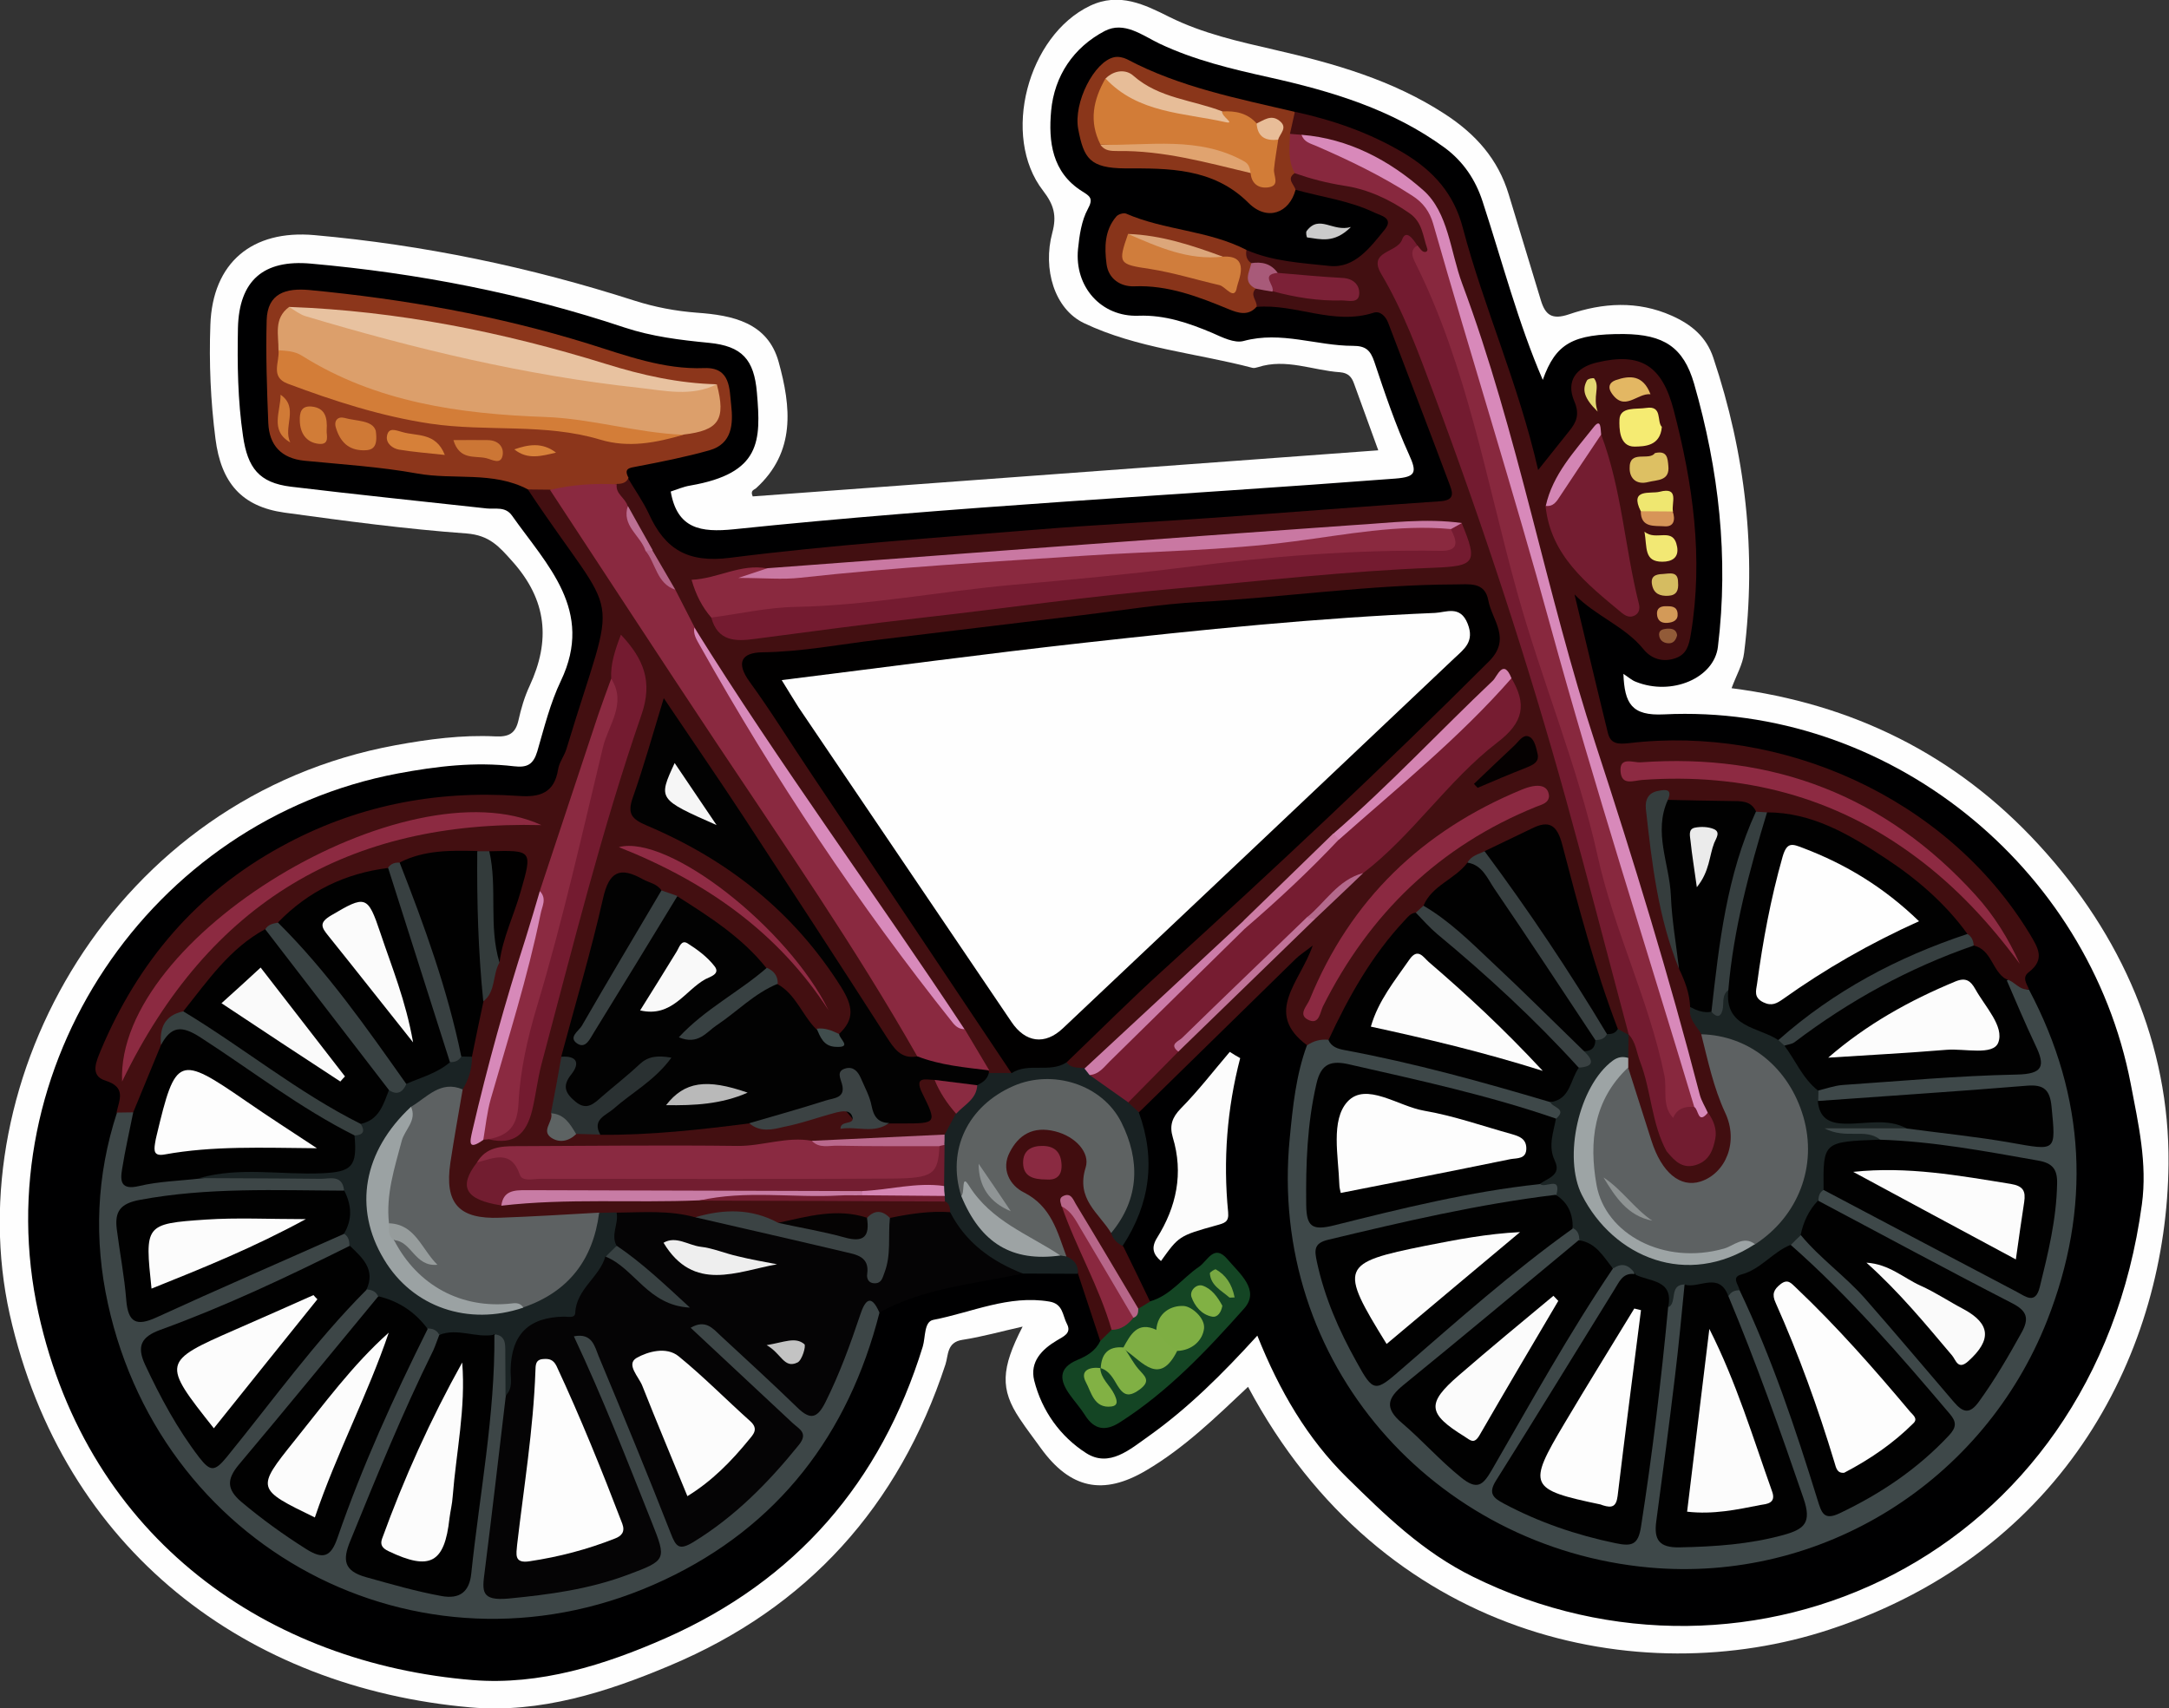 <?xml version="1.0" encoding="utf-8"?>
<!-- Generator: Adobe Illustrator 23.0.2, SVG Export Plug-In . SVG Version: 6.00 Build 0)  -->
<svg version="1.1" id="Camada_1" xmlns="http://www.w3.org/2000/svg" xmlns:xlink="http://www.w3.org/1999/xlink" x="0px" y="0px"
	 viewBox="0 0 93.62 73.75" style="enable-background:new 0 0 93.62 73.75;" xml:space="preserve">
<rect x="0" y="0" width="93.62" height="73.75" fill="#333333" stroke="none"/>
<style type="text/css">
	.st0{fill:#FEFEFE;}
	.st1{fill:#000001;}
	.st2{fill:#420F11;}
	.st3{fill:#430F11;}
	.st4{fill:#050405;}
	.st5{fill:#3E4849;}
	.st6{fill:#410E10;}
	.st7{fill:#3D4647;}
	.st8{fill:#8C361B;}
	.st9{fill:#8A361A;}
	.st10{fill:#144524;}
	.st11{fill:#FCFCFC;}
	.st12{fill:#192223;}
	.st13{fill:#410D0F;}
	.st14{fill:#88341A;}
	.st15{fill:#CBCBCB;}
	.st16{fill:#020202;}
	.st17{fill:#010000;}
	.st18{fill:#8A2940;}
	.st19{fill:#88283E;}
	.st20{fill:#761C31;}
	.st21{fill:#731B30;}
	.st22{fill:#8A293F;}
	.st23{fill:#741B30;}
	.st24{fill:#010101;}
	.st25{fill:#1B2424;}
	.st26{fill:#C978A2;}
	.st27{fill:#8B2941;}
	.st28{fill:#D88ABB;}
	.st29{fill:#394142;}
	.st30{fill:#384041;}
	.st31{fill:#D484B2;}
	.st32{fill:#CC7CA8;}
	.st33{fill:#7C2137;}
	.st34{fill:#C17399;}
	.st35{fill:#050101;}
	.st36{fill:#CD7BA4;}
	.st37{fill:#A85A79;}
	.st38{fill:#B4698C;}
	.st39{fill:#BC6F93;}
	.st40{fill:#B46587;}
	.st41{fill:#5D6162;}
	.st42{fill:#8A2A41;}
	.st43{fill:#1A2324;}
	.st44{fill:#8B2A41;}
	.st45{fill:#8C2A41;}
	.st46{fill:#721D30;}
	.st47{fill:#394243;}
	.st48{fill:#3B4344;}
	.st49{fill:#C87CA5;}
	.st50{fill:#2A3132;}
	.st51{fill:#374040;}
	.st52{fill:#3B4243;}
	.st53{fill:#D789B9;}
	.st54{fill:#8F2B44;}
	.st55{fill:#333B3B;}
	.st56{fill:#384142;}
	.st57{fill:#050303;}
	.st58{fill:#BA698D;}
	.st59{fill:#8A2B41;}
	.st60{fill:#5D6363;}
	.st61{fill:#404D4D;}
	.st62{fill:#FDFDFD;}
	.st63{fill:#EEEEEE;}
	.st64{fill:#C3C3C3;}
	.st65{fill:#D889BA;}
	.st66{fill:#741D31;}
	.st67{fill:#8D2A42;}
	.st68{fill:#9DA4A5;}
	.st69{fill:#374041;}
	.st70{fill:#363F40;}
	.st71{fill:#721C30;}
	.st72{fill:#353D3D;}
	.st73{fill:#F5EB72;}
	.st74{fill:#D385B4;}
	.st75{fill:#DDC063;}
	.st76{fill:#F2E874;}
	.st77{fill:#E3B763;}
	.st78{fill:#EFE770;}
	.st79{fill:#D5BC61;}
	.st80{fill:#D79558;}
	.st81{fill:#D39A58;}
	.st82{fill:#925B38;}
	.st83{fill:#E3D771;}
	.st84{fill:#DC9F6B;}
	.st85{fill:#E8C2A0;}
	.st86{fill:#D37D38;}
	.st87{fill:#CF7936;}
	.st88{fill:#D68039;}
	.st89{fill:#D17C37;}
	.st90{fill:#CC7635;}
	.st91{fill:#D07A36;}
	.st92{fill:#D8823A;}
	.st93{fill:#D27C37;}
	.st94{fill:#E7BD98;}
	.st95{fill:#E0A36F;}
	.st96{fill:#E8BD98;}
	.st97{fill:#8A283F;}
	.st98{fill:#7EAE43;}
	.st99{fill:#7FAE44;}
	.st100{fill:#B76689;}
	.st101{fill:#80B044;}
	.st102{fill:#82B144;}
	.st103{fill:#81B144;}
	.st104{fill:#79A842;}
	.st105{fill:#5E6262;}
	.st106{fill:#9DA3A4;}
	.st107{fill:#D686B4;}
	.st108{fill:#D07D3C;}
	.st109{fill:#DCA67A;}
	.st110{fill:#F9F9F9;}
	.st111{fill:#B9B9B9;}
	.st112{fill:#F6F6F6;}
	.st113{fill:#9BA2A3;}
	.st114{fill:#969C9C;}
	.st115{fill:#FBFBFB;}
	.st116{fill:#FAFAFA;}
	.st117{fill:#8E9393;}
	.st118{fill:#EBEBEB;}
	.st119{fill:#8F9495;}
</style>
<g>
	<path class="st0" d="M32.49,21.43c8.96-0.66,17.93-1.32,27-1.99c-0.37-1.02-0.71-1.95-1.05-2.89c-0.1-0.28-0.25-0.45-0.6-0.48
		c-1.18-0.08-2.33-0.61-3.54-0.22c-0.08,0.02-0.16,0.05-0.24,0.03c-2.43-0.64-4.98-0.84-7.27-1.93c-1.28-0.61-1.79-2.34-1.37-3.9
		c0.2-0.74,0.07-1.21-0.4-1.82c-1.82-2.35-0.66-6.7,2.03-7.98c1.26-0.6,2.36-0.05,3.42,0.48c1.45,0.72,2.99,1.06,4.55,1.42
		c2.57,0.59,5.08,1.3,7.34,2.77c1.34,0.87,2.3,1.95,2.76,3.47c0.46,1.53,0.93,3.05,1.39,4.58c0.19,0.62,0.47,0.85,1.21,0.6
		c1.46-0.5,2.96-0.6,4.44,0.06c0.85,0.38,1.49,0.91,1.79,1.81c1.39,4.15,1.88,8.4,1.33,12.75c-0.06,0.5-0.34,0.97-0.54,1.52
		c5.2,0.67,9.67,2.85,13.26,6.76c3.59,3.9,5.65,8.64,5.6,13.78c-0.08,7.95-4.36,16.72-14.64,20.1c-8.2,2.7-19.3,0.39-25.09-10.48
		c-1.39,1.31-2.75,2.64-4.4,3.61c-1.86,1.1-3.28,0.79-4.55-0.97c-0.3-0.42-0.62-0.83-0.91-1.27c-0.84-1.26-0.81-2.15,0.13-3.97
		c-0.9,0.2-1.74,0.44-2.59,0.57c-0.69,0.1-0.61,0.66-0.74,1.06c-2.01,6.12-5.96,10.51-11.89,13c-2.72,1.15-5.61,2.07-8.6,1.81
		c-9.62-0.84-17.6-6.74-19.9-16.97C-1.83,46.62,4.9,34.4,17.08,32.17c1.42-0.26,2.85-0.45,4.29-0.38c0.59,0.03,0.88-0.12,1.01-0.7
		c0.11-0.5,0.26-1.01,0.48-1.48c0.91-1.96,0.75-3.7-0.74-5.37c-0.58-0.65-0.99-1.13-1.98-1.21c-2.63-0.19-5.24-0.54-7.86-0.9
		c-1.86-0.26-2.74-1.3-2.98-3.19c-0.21-1.63-0.28-3.27-0.22-4.91c0.09-2.69,1.8-4.12,4.49-3.88c4.71,0.42,9.31,1.38,13.82,2.83
		c0.88,0.28,1.77,0.45,2.7,0.52c1.53,0.11,3.05,0.42,3.52,2.13c0.53,1.92,0.75,3.88-0.98,5.45C32.55,21.15,32.37,21.17,32.49,21.43z
		"/>
	<path class="st1" d="M54.27,57.66c-1.52,1.67-2.99,3.13-4.69,4.34c-0.81,0.57-1.7,1.37-2.7,0.73c-1.11-0.71-1.91-1.82-2.24-3.13
		c-0.2-0.81,0.33-1.35,0.99-1.74c0.26-0.16,0.64-0.3,0.42-0.71c-0.19-0.36-0.16-0.86-0.75-0.96c-1.76-0.3-3.36,0.47-5.02,0.79
		c-0.4,0.08-0.33,0.75-0.45,1.15c-1.81,5.87-5.49,10.11-11.1,12.59c-2.63,1.16-5.43,2.04-8.32,1.81
		c-8.77-0.71-16.58-6.02-18.75-15.84c-2.34-10.59,4.8-21.28,15.52-23.3c1.66-0.31,3.32-0.51,5-0.31c0.58,0.07,0.84-0.08,1.01-0.64
		c0.3-1.03,0.56-2.09,1.02-3.05c1.45-3.04-0.6-4.99-2.11-7.13c-0.29-0.41-0.72-0.27-1.09-0.31c-2.82-0.31-5.64-0.6-8.46-0.94
		c-1.37-0.17-1.86-0.81-2.06-2.18c-0.23-1.55-0.25-3.11-0.22-4.67c0.05-2.06,1.11-2.96,3.14-2.78c4.62,0.41,9.15,1.29,13.55,2.76
		c1.18,0.39,2.4,0.54,3.64,0.66c1.43,0.14,1.95,0.72,2.07,2.15c0.18,2.09,0.18,3.48-2.87,4.01c-0.31,0.05-0.6,0.18-0.85,0.26
		c0.28,1.62,1.31,1.77,2.71,1.63c9.5-0.99,19.05-1.46,28.57-2.19c0.88-0.07,0.94-0.26,0.59-1.03c-0.59-1.3-1.05-2.66-1.5-4.01
		c-0.17-0.5-0.37-0.69-0.92-0.69c-1.57,0-3.1-0.65-4.72-0.21c-0.4,0.11-0.93-0.16-1.36-0.35c-1.02-0.43-2.04-0.78-3.18-0.74
		c-1.61,0.06-2.77-1.25-2.61-2.88c0.06-0.59,0.15-1.22,0.42-1.72c0.26-0.47,0.09-0.56-0.24-0.77c-1.31-0.82-1.46-2.16-1.34-3.48
		c0.14-1.5,0.96-2.73,2.31-3.44c0.84-0.44,1.63,0.19,2.36,0.54c1.52,0.72,3.13,1.1,4.75,1.46c2.69,0.6,5.3,1.38,7.57,3.04
		c0.81,0.6,1.33,1.39,1.63,2.31c0.85,2.6,1.54,5.26,2.6,7.71c0.56-1.57,1.29-1.99,3.5-1.98c1.72,0.02,2.57,0.56,3.03,2.14
		c1.07,3.72,1.5,7.5,1.03,11.36c-0.16,1.35-1.99,2.14-3.55,1.51c-0.16-0.06-0.29-0.18-0.53-0.34c0.05,1.28,0.35,1.82,1.75,1.75
		c9.63-0.47,18.34,6.53,20.15,15.96c0.33,1.73,0.72,3.42,0.48,5.19c-2.07,15.32-16.96,21.96-28.87,16.08
		c-2.19-1.08-3.81-2.68-5.45-4.29C56.43,62.1,55.23,60.06,54.27,57.66z"/>
	<path class="st2" d="M53.8,10.79c1.14,0.5,2.38,0.56,3.58,0.69c1.09,0.12,1.76-0.8,2.39-1.57c0.4-0.5-0.17-0.6-0.44-0.73
		c-1.08-0.52-2.27-0.67-3.42-0.99c-0.46-0.27-0.55-0.56-0.04-0.88c1.68,0.29,3.39,0.48,4.86,1.47c0.64,0.43,1.04,0.99,1.06,1.77
		c0.02,0.68-0.35,0.59-0.76,0.34c-0.99,0.1-1.24,0.43-0.89,1.21c3.62,7.98,6.1,16.35,8.38,24.78c0.67,2.49,1.46,4.96,1.97,7.5
		c-0.03,0.13-0.09,0.23-0.18,0.32c-0.27,0.06-0.48-0.06-0.67-0.24c-0.54-0.72-0.73-1.58-0.95-2.42c-0.47-1.76-1.1-3.48-1.54-5.25
		c-0.21-0.83-0.64-0.89-1.31-0.6c-0.51,0.22-0.99,0.49-1.5,0.72c-0.3,0.13-0.59,0.27-0.81,0.52c-0.63,0.62-1.38,1.1-1.96,1.77
		c-0.11,0.13-0.23,0.25-0.35,0.36c-1.28,1.3-2.34,2.75-3.11,4.42c-0.18,0.38-0.27,0.84-0.69,1.07c-0.33,0.12-0.66,0.24-1.01,0.07
		c-1.89-1.41-0.29-2.72,0.25-4.3c-0.36,0.28-0.57,0.41-0.74,0.58c-2.25,2.2-4.5,4.41-6.75,6.61c-0.39,0.09-0.51-0.14-0.55-0.46
		c0.52-0.95,1.44-1.53,2.11-2.34c1.95-1.88,3.8-3.88,5.79-5.72c0.84-0.52,1.45-1.3,2.14-1.98c2.29-1.85,3.98-4.3,6.28-6.15
		c0.7-0.56,0.36-1.21,0.07-1.83c-0.57-0.21-0.75,0.32-1.02,0.59c-1.77,1.73-3.51,3.49-5.26,5.24c-0.31,0.31-0.67,0.57-1.02,0.83
		c-1.38,1.21-2.55,2.62-3.94,3.82c-1.93,1.72-3.87,3.44-5.69,5.28c-0.41,0.42-0.78,0.92-1.43,1.02c-0.33,0-0.62-0.06-0.72-0.44
		c0.01-0.51,0.44-0.72,0.75-1.03c5.49-5.41,11.37-10.42,16.72-15.96c0.44-0.45,0.98-0.84,0.91-1.6c-0.11-1.27-0.6-1.78-1.9-1.75
		c-2.91,0.06-5.81,0.41-8.71,0.64c-4.54,0.35-9.05,0.96-13.57,1.5c-2.26,0.27-4.5,0.65-6.78,0.77c-0.92,0.05-1.02,0.31-0.49,1.15
		c1.61,2.58,3.36,5.06,5.08,7.56c1.74,2.54,3.44,5.1,5.13,7.68c0.3,0.45,0.69,0.9,0.62,1.52c-0.26,0.25-0.56,0.25-0.88,0.17
		c-0.11-0.04-0.21-0.11-0.3-0.2c-0.43-0.61-0.96-1.15-1.24-1.86c-2.37-3.87-5.18-7.44-7.68-11.22c-1.3-1.96-2.52-3.96-3.77-5.94
		c-0.4-0.54-0.65-1.17-0.98-1.76c-0.27-0.59-0.56-1.17-0.95-1.7c-0.32-0.63-0.64-1.26-1.05-1.83c-0.19-0.34-0.49-0.64-0.33-1.09
		c0.14-0.22,0.36-0.26,0.6-0.27c0.3,0.51,0.65,1,0.9,1.54c0.7,1.53,1.68,2.12,3.5,1.89c4.41-0.56,8.85-0.86,13.28-1.22
		c2.54-0.21,5.08-0.33,7.62-0.51c3.25-0.23,6.5-0.49,9.75-0.71c0.56-0.04,0.58-0.28,0.43-0.67c-0.88-2.35-1.78-4.69-2.67-7.03
		c-0.11-0.29-0.35-0.53-0.63-0.44c-1.73,0.56-3.37-0.4-5.06-0.25c-0.33-0.29-0.52-0.59-0.02-0.91c0.24-0.09,0.48-0.08,0.72-0.04
		c1,0.16,1.99,0.46,3.03,0.25c-0.9-0.32-1.85-0.35-2.76-0.56c-0.45-0.19-0.93-0.32-1.37-0.54C53.63,11.23,53.53,11.02,53.8,10.79z"
		/>
	<path class="st3" d="M5.03,48.03c0.12-0.56,0.43-1.09-0.48-1.38c-0.71-0.22-0.37-0.88-0.19-1.33c1.6-3.8,4.13-6.78,7.77-8.77
		c3.2-1.76,6.63-2.44,10.25-2.19c0.93,0.07,1.55-0.13,1.71-1.15c0.05-0.31,0.27-0.58,0.36-0.88c2.23-7.38,2.4-5.08-1.66-11.19
		c0.25-0.25,0.55-0.25,0.87-0.17c1.14,0.76,1.73,1.99,2.39,3.09c2.54,4.21,5.42,8.18,8.1,12.29c1.68,2.57,3.38,5.13,4.94,7.78
		c0.28,0.47,0.69,0.9,0.52,1.53c-0.8,0.41-1.18-0.19-1.53-0.7c-0.94-1.38-1.78-2.83-2.7-4.23c-2.03-3.1-4.12-6.17-6.16-9.27
		c-0.1-0.16-0.18-0.36-0.51-0.4c-0.29,0.88-0.55,1.79-0.87,2.68c-0.35,0.98-0.15,1.51,0.85,1.94c2.15,0.91,4.03,2.25,5.67,3.93
		c0.98,1.01,1.71,2.2,2.48,3.36c0.52,0.77,0.17,1.35-0.56,1.77c-0.35,0.09-0.69-0.01-1.02-0.11c-0.8-0.47-1.11-1.39-1.76-1.99
		c-0.18-0.27-0.36-0.54-0.59-0.77c-1.14-1.14-2.41-2.1-3.78-2.94c-0.24-0.14-0.5-0.25-0.75-0.37c-0.22-0.09-0.44-0.18-0.65-0.29
		c-0.76-0.38-1.15-0.14-1.38,0.67c-0.63,2.25-1.2,4.52-1.78,6.79c-0.09,0.76-0.26,1.51-0.44,2.25c-0.44,1.29,0.45,0.79,1,0.73
		c0.31-0.05,0.63-0.04,0.94-0.07c2.06,0.06,4.08-0.36,6.13-0.39c1.17,0.45,2.24-0.15,3.34-0.37c0.8-0.16,0.81-0.17,1.41,0.62
		c0.13,0.17,0.21-0.01,0.31-0.03c0.35-0.06,0.71-0.04,1.05-0.16c0.23-0.06,0.47-0.09,0.7-0.09c0.65,0.01,1.13-0.02,0.62-0.89
		c-0.35-0.6-0.13-1,0.65-0.89c0.6,0.4,0.95,0.98,1.12,1.67c-0.06,0.52-0.31,0.91-0.81,1.1c-1.86,0.1-3.7,0.41-5.57,0.37
		c-4.14,0.44-8.3,0.18-12.44,0.24c-0.53,0.01-1.04,0.01-1.48,0.33c-0.27,0.27-0.67,0.53-0.48,0.96c0.25,0.57,0.8,0.67,1.38,0.63
		c2.32-0.44,4.66-0.13,6.99-0.22c0.43-0.02,0.87-0.01,1.31-0.01c3.46,0.06,6.92-0.11,10.37,0.09c0.3,0.11,0.52,0.28,0.46,0.65
		c-0.73,0.67-1.67,0.41-2.52,0.55c-0.43-0.08-0.87-0.11-1.31-0.03c-1.27-0.16-2.51,0.15-3.77,0.23c-1.18-0.41-2.39-0.43-3.61-0.21
		c-1.08-0.08-2.16-0.12-3.24-0.11c-0.28,0.01-0.56,0.01-0.84,0c-1.44-0.07-2.85,0.31-4.29,0.25c-1.9-0.08-2.61-0.84-2.41-2.72
		c0.11-0.99,0.2-1.98,0.49-2.94c0.18-0.55,0.42-1.08,0.46-1.67c0.11-0.8,0.31-1.58,0.58-2.34c0.31-0.58,0.45-1.22,0.6-1.86
		c0.33-1.41,0.94-2.74,1.22-4.25c-0.45-0.2-0.92-0.06-1.37-0.09c-0.18,0.01-0.36,0-0.54,0c-1.05-0.05-2.08,0.07-3.1,0.34
		c-0.22,0.08-0.45,0.16-0.67,0.23c-1.74,0.38-3.27,1.21-4.67,2.28c-0.18,0.14-0.37,0.25-0.56,0.36c-1.45,0.93-2.38,2.39-3.58,3.56
		c-0.61,0.3-0.77,0.84-0.78,1.46c-0.45,0.98-0.55,2.14-1.44,2.89C5.48,48.26,5.23,48.24,5.03,48.03z"/>
	<path class="st4" d="M38.41,52.58c0.86-0.18,1.72-0.31,2.6-0.25c0.98,0.96,2.13,1.71,3.14,2.65c-2.1,0.45-4.28,0.62-6.21,1.69
		c-0.62,0-0.62,0.54-0.77,0.92c-0.4,1.04-0.76,2.11-1.31,3.09c-0.43,0.76-0.96,0.86-1.65,0.29c-1.22-1.02-2.33-2.16-3.53-3.19
		c1.27,1.14,2.5,2.32,3.76,3.48c0.44,0.41,0.6,0.81,0.21,1.35c-1.19,1.63-2.62,3.02-4.34,4.07c-0.98,0.6-1.27,0.5-1.7-0.59
		c-1.01-2.56-1.98-5.14-3.15-7.63c1.06,2.4,2.03,4.84,2.98,7.28c0.58,1.48,0.4,1.89-1.04,2.47c-1.88,0.77-3.84,1.04-5.85,1.12
		c-0.97,0.04-1.03-0.62-0.93-1.29c0.38-2.57,0.57-5.16,0.98-7.72c0.13-0.38,0.2-0.78,0.15-1.17c-0.17-1.23,0.4-2.05,1.51-2.33
		c1.08-0.28,1.62-1.02,2.14-1.87c0.17-0.27,0.34-0.54,0.62-0.71c0.69-0.16,1.09,0.35,1.53,0.71c0.46,0.37,0.85,0.82,1.36,1.12
		c-0.74-0.81-1.73-1.38-2.46-2.23c-0.28-0.54-0.2-1.03,0.17-1.49c1.13-0.01,2.27-0.11,3.38,0.2c2.41-0.02,4.66,0.77,6.95,1.36
		c0.35,0.09,0.58,0.39,0.8,0.7C38.26,53.98,37.8,53.11,38.41,52.58z"/>
	<path class="st5" d="M56.41,45.13c0.28-0.19,0.59-0.28,0.93-0.24c3.28,0.58,6.52,1.32,9.65,2.47c0.39,0.29,0.86,0.56,0.2,1.05
		c-0.5,0.13-0.94-0.08-1.4-0.22c-2.32-0.76-4.71-1.26-7.09-1.77c-1.21-0.26-1.51-0.03-1.71,1.17c-0.21,1.26-0.35,2.53-0.29,3.82
		c0.05,1.21,0.13,1.29,1.36,1.01c2.41-0.56,4.83-1.11,7.28-1.51c0.36-0.06,0.71-0.1,1.07-0.09c0.41,0.15,1.21-0.13,0.9,0.81
		c-0.58,0.43-1.28,0.42-1.94,0.52c-2.45,0.38-4.86,0.95-7.27,1.51c-0.8,0.19-1.05,0.55-0.82,1.36c0.36,1.24,0.84,2.41,1.47,3.53
		c0.55,0.98,0.77,1.01,1.63,0.26c1.99-1.73,3.98-3.45,6.05-5.08c0.43-0.34,0.85-0.74,1.45-0.79c0.27,0.05,0.39,0.23,0.41,0.49
		c-0.48,1.15-1.62,1.62-2.48,2.34c-1.65,1.39-3.28,2.8-4.95,4.17c-0.49,0.4-0.67,0.77-0.14,1.27c0.73,0.69,1.39,1.43,2.16,2.08
		c0.59,0.5,0.98,0.47,1.4-0.25c1.45-2.48,2.8-5.03,4.43-7.41c0.25-0.36,0.45-0.76,0.8-1.05c0.51-0.22,0.97-0.31,1.04,0.46
		c-2.09,2.69-3.53,5.79-5.42,8.61c-0.34,0.51-0.22,0.88,0.32,1.16c1.21,0.64,2.5,1.04,3.82,1.39c0.89,0.24,1.24-0.1,1.36-0.95
		c0.28-2.06,0.55-4.11,0.78-6.17c0.1-0.91,0.24-1.82,0.36-2.73c0.21-0.42,0.12-1.14,0.95-0.93c0.57,1.29,0.02,2.58-0.08,3.86
		c-0.15,1.94-0.45,3.88-0.73,5.81c-0.16,1.09,0.02,1.28,1.09,1.33c1.2,0.06,2.38-0.1,3.55-0.39c0.9-0.22,1.14-0.67,0.84-1.56
		c-0.82-2.41-1.64-4.83-2.61-7.19c-0.17-0.4-0.4-0.78-0.35-1.25c0.06-0.27,0.21-0.44,0.51-0.45c0.61,0.14,0.72,0.69,0.93,1.16
		c1.07,2.37,1.87,4.84,2.68,7.31c0.37,1.14,0.44,1.17,1.49,0.63c1.18-0.6,2.26-1.34,3.22-2.27c0.63-0.61,0.74-1.05,0.12-1.8
		c-1.62-1.93-3.32-3.77-5.12-5.53c-0.4-0.39-0.86-0.73-1.07-1.27c0-0.35,0.18-0.54,0.53-0.58c2.11,1.18,3.39,3.22,5.01,4.9
		c0.55,0.57,1,1.24,1.51,1.85c0.43,0.5,0.84,0.57,1.24-0.03c0.09-0.13-0.03,0.03,0.07-0.1c2.04-2.51,1.92-3-0.94-4.48
		c-1.81-0.93-3.57-1.95-5.4-2.83c-0.35-0.17-0.73-0.34-0.87-0.77c-0.02-0.28,0.1-0.46,0.38-0.52c1.57,0.36,2.91,1.25,4.31,1.99
		c1.16,0.61,2.33,1.22,3.46,1.89c1.02,0.6,1.17,0.52,1.47-0.58c0.23-0.85,0.36-1.72,0.47-2.58c0.14-1.21-0.07-1.46-1.27-1.68
		c-2.07-0.39-4.17-0.61-6.27-0.86c-0.71-0.26-1.6,0.17-2.32-0.67c1.22-0.58,2.45-0.24,3.61-0.35c1.68,0.02,3.32,0.41,4.98,0.63
		c0.44,0.06,1.14,0.41,1.09-0.54c-0.03-0.67-0.14-1.22-1.1-1.17c-2.55,0.12-5.1,0.22-7.64,0.48c-0.36,0.04-0.72,0.06-1.04-0.17
		c-0.14-0.17-0.16-0.35-0.1-0.55c0.38-0.51,0.95-0.51,1.5-0.57c2.26-0.26,4.53-0.19,6.79-0.47c1.04-0.13,1.08-0.17,0.73-1.17
		c-0.29-0.82-0.94-1.5-0.9-2.44c0.54-0.56,0.7,0.28,1.09,0.29c2.46,4.64,2.69,9.43,0.78,14.28c-2.74,6.95-9.72,11.34-17.18,10.66
		c-9.23-0.84-16.47-8.8-15.51-18.54C55.8,47.77,55.94,46.41,56.41,45.13z"/>
	<path class="st6" d="M87.58,42.71c-0.42,0.06-0.63-0.36-0.99-0.44c-0.86-0.06-0.92-0.99-1.49-1.36c-0.14-0.17-0.27-0.35-0.42-0.52
		c-1.8-1.93-3.75-3.65-6.29-4.58c-0.72-0.26-1.43-0.46-2.19-0.49c-0.18-0.02-0.36-0.07-0.53-0.14c-1.12-0.54-2.37-0.06-3.51-0.41
		c-0.49-0.33-0.82-0.32-0.76,0.4c0.19,2.21,0.56,4.39,1.32,6.49c0.26,0.54,0.47,1.1,0.54,1.71c-0.02,0.51,0.31,0.9,0.48,1.35
		c0.36,1.05,0.54,2.16,1.02,3.17c0.19,0.4,0.2,0.85,0.19,1.29c-0.02,1.08-0.64,1.93-1.56,2.13c-0.8,0.18-1.71-0.37-2.14-1.36
		c-0.52-1.21-0.82-2.49-1.18-3.75c-0.04-0.2-0.06-0.39-0.06-0.6c0.01-0.34,0.01-0.68,0.29-0.93l0.02-0.01
		c0.68,0.09,0.66,0.7,0.81,1.14c0.42,1.19,0.54,2.46,1.03,3.63c0.3,0.42,0.7,0.75,1.18,0.35c0.65-0.55,0.38-1.2,0.02-1.81
		c-0.89-2.44-1.37-5-2.11-7.48c-1.4-4.7-3.12-9.3-4.36-14.06c-0.91-3.51-1.64-7.08-2.86-10.51c-0.73-2.07-1.41-4.15-2.14-6.22
		c-0.32-0.92-0.84-1.62-1.72-2.03c-1.3-0.6-2.48-1.48-3.97-1.59c-0.19-0.03-0.37-0.1-0.53-0.22c-0.29-0.43-0.05-0.73,0.24-1.03
		c1.64,0.36,3.18,0.89,4.65,1.76c1.33,0.79,2.2,1.79,2.58,3.25c0.91,3.45,2.4,6.72,3.25,10.45c0.53-0.66,0.93-1.17,1.34-1.68
		c0.32-0.39,0.46-0.73,0.22-1.29c-0.37-0.87,0.08-1.46,0.97-1.67c1.91-0.46,2.82,0.14,3.32,2.05c0.83,3.18,1.29,6.38,0.74,9.68
		c-0.08,0.48-0.18,0.86-0.65,1.03c-0.55,0.2-1.06,0.03-1.39-0.38c-0.81-1-2.07-1.43-2.98-2.37c0.48,1.99,0.95,3.99,1.44,5.98
		c0.12,0.5,0.47,0.49,0.93,0.44c6.5-0.77,13.66,2.28,17.28,8.24c0.36,0.6,0.67,1.09-0.03,1.64C87.26,42.19,87.47,42.46,87.58,42.71z
		"/>
	<path class="st7" d="M21.83,60.27c-0.3,2.53-0.59,5.05-0.91,7.58c-0.11,0.84-0.17,1.27,1.03,1.16c1.76-0.17,3.47-0.4,5.13-1.02
		c1.69-0.63,1.7-0.65,1.05-2.28c-1.06-2.66-2.1-5.34-3.36-8.02c0.8-0.16,0.9,0.45,1.07,0.86c1.06,2.54,2.11,5.08,3.11,7.64
		c0.23,0.6,0.37,0.75,0.98,0.38c1.8-1.1,3.24-2.57,4.55-4.19c0.42-0.52,0.02-0.68-0.26-0.94c-1.45-1.35-2.9-2.71-4.41-4.12
		c0.64-0.37,0.95,0.02,1.28,0.33c1.11,1.03,2.23,2.05,3.32,3.11c0.57,0.56,0.87,0.47,1.22-0.23c0.61-1.22,1.07-2.49,1.5-3.77
		c0.2-0.61,0.46-0.95,0.83-0.09c-1.34,5.26-4.37,9.22-9.28,11.53c-10.1,4.76-21.62-0.98-24.02-11.91c-0.61-2.77-0.5-5.54,0.39-8.26
		c0.24,0,0.48-0.01,0.72-0.01c0.43,0.66,0.05,1.3-0.05,1.94c-0.12,0.71,0.11,0.97,0.81,0.84c0.78-0.14,1.55-0.28,2.35-0.24
		c1.6,0.01,3.2-0.02,4.8,0.01c0.49,0.01,1.08-0.1,1.3,0.57c-0.24,0.75-0.9,0.54-1.4,0.55c-2.15,0.05-4.29-0.06-6.43,0.27
		c-1.71,0.26-1.87,0.44-1.64,2.14c0.42,3.04,0.27,2.86,3.05,1.65c1.61-0.7,3.22-1.38,4.78-2.17c0.46-0.23,0.9-0.52,1.45-0.47
		c0.27,0.06,0.44,0.21,0.46,0.5c-0.14,0.6-0.68,0.75-1.13,0.97c-2.18,1.08-4.4,2.06-6.66,2.96c-1.08,0.43-1.15,0.64-0.66,1.7
		c0.5,1.09,1.07,2.13,1.79,3.1c0.47,0.63,0.78,0.63,1.26,0.03c1.62-2.02,3.17-4.1,4.93-6c0.32-0.35,0.56-0.79,1.1-0.86
		c0.25,0,0.46,0.08,0.55,0.34c-0.15,1.03-1.03,1.58-1.6,2.31c-1.29,1.63-2.61,3.24-3.91,4.85c-0.79,0.98-0.74,1.25,0.26,2.05
		c0.59,0.48,1.2,0.92,1.84,1.34c0.72,0.48,1.12,0.31,1.42-0.51c0.92-2.56,2.02-5.04,3.22-7.48c0.22-0.45,0.38-0.99,0.95-1.17
		c0.29-0.01,0.46,0.13,0.54,0.4c-0.2,1.54-1.15,2.79-1.71,4.18c-0.61,1.52-1.23,3.04-1.86,4.55c-0.31,0.74-0.14,1.21,0.66,1.46
		c0.8,0.25,1.61,0.46,2.44,0.62c0.85,0.17,1.28-0.18,1.4-1.02c0.41-2.81,0.71-5.63,0.97-8.45c0.05-0.52-0.17-1.15,0.48-1.48
		c0.36,0.01,0.45,0.25,0.43,0.55C21.89,58.8,22.05,59.54,21.83,60.27z"/>
	<path class="st8" d="M23.74,21.14c-0.32,0-0.64-0.01-0.95-0.01c-1.51-0.8-3.2-0.4-4.79-0.69c-1.6-0.29-3.24-0.39-4.86-0.55
		c-0.99-0.1-1.52-0.66-1.56-1.63c-0.06-1.47-0.11-2.95-0.07-4.43c0.03-1.18,0.84-1.4,1.84-1.31c4.09,0.39,8.12,1.1,12.05,2.32
		c1.63,0.51,3.25,1.12,5,1.05c1.14-0.04,1.08,0.9,1.16,1.6c0.09,0.8,0.05,1.67-0.94,1.95c-1.03,0.29-2.09,0.5-3.14,0.7
		c-0.32,0.06-0.57,0.08-0.35,0.49c-0.1,0.22-0.29,0.26-0.5,0.26C25.69,21.36,24.74,21.48,23.74,21.14z"/>
	<path class="st9" d="M55.89,4.83c-0.07,0.31-0.14,0.63-0.21,0.94c0.36,0.53,0.45,1.1,0.21,1.7c-0.38,0.25-0.04,0.48,0.03,0.72
		c-0.26,1-1.22,1.38-2.03,0.57c-1.53-1.53-3.49-1.49-5.31-1.49c-1.55-0.01-1.8-0.44-2.04-1.69c-0.22-1.16,0.7-2.93,1.55-3.11
		c0.18-0.04,0.4,0.01,0.56,0.09C50.93,3.77,53.43,4.25,55.89,4.83z"/>
	<path class="st10" d="M49.64,56.18c0.88-0.25,1.4-1.01,2.11-1.49c0.38-0.26,0.65-1.01,1.23-0.33c0.51,0.61,1.43,1.33,0.72,2.13
		c-1.61,1.81-3.29,3.59-5.36,4.91c-0.62,0.4-1.11,0.33-1.51-0.31c-0.19-0.3-0.43-0.57-0.64-0.86c-0.45-0.62-0.54-1.16,0.31-1.52
		c0.41-0.17,0.79-0.39,0.99-0.82c0.12-0.23,0.2-0.5,0.45-0.64c0.25-0.17,0.55-0.27,0.78-0.47c0.15-0.14,0.26-0.3,0.38-0.45
		C49.26,56.19,49.42,56.07,49.64,56.18z"/>
	<path class="st11" d="M53.53,45.68c-0.57,2.19-0.74,4.41-0.52,6.65c0.04,0.43-0.15,0.47-0.51,0.57c-1.62,0.45-1.62,0.47-2.39,1.54
		c-0.34-0.29-0.43-0.58-0.17-1c0.84-1.34,1.15-2.79,0.68-4.34c-0.15-0.51-0.03-0.86,0.35-1.25c0.75-0.76,1.41-1.62,2.11-2.44
		C53.24,45.51,53.38,45.6,53.53,45.68z"/>
	<path class="st12" d="M44.15,54.98c-1.35-0.53-2.46-1.33-3.14-2.65c0-0.19-0.03-0.37-0.22-0.47c-0.09-0.09-0.16-0.19-0.22-0.31
		c-0.07-0.18-0.09-0.37-0.1-0.56c0-0.51-0.04-1.01,0.03-1.52c0.04-0.2,0.15-0.35,0.28-0.5c0.16-0.3,0.32-0.6,0.48-0.9
		c0.06-0.56,0.58-0.83,0.8-1.29c0.16-0.21,0.33-0.41,0.61-0.46c0.33,0,0.66,0,0.99,0c0.66-0.84,1.53-0.56,2.37-0.47
		c0.19,0.28,0.49,0.23,0.76,0.26c0.14,0.07,0.3,0.08,0.43,0.16c0.57,0.34,1.29,0.52,1.46,1.31c0.16,0.14,0.31,0.29,0.47,0.43
		c0.75,2.04,0.49,3.96-0.69,5.77c-0.41,0.1-0.56-0.17-0.68-0.48c-0.06-0.34,0.12-0.61,0.27-0.89c0.84-1.58,0.62-3.37-0.53-4.5
		c-1.13-1.11-2.62-1.31-4.05-0.54c-1.46,0.78-2.12,2.32-1.77,4.16c0.76,1.82,2.16,2.58,4.09,2.45c0.13,0.01,0.25,0.05,0.36,0.09
		c0.35,0.21,0.66,0.45,0.36,0.92C45.73,54.99,44.94,54.98,44.15,54.98z"/>
	<path class="st13" d="M47.96,53.23c0.08,0.27,0.26,0.45,0.52,0.57c0.39,0.8,0.78,1.59,1.16,2.39c-0.17,0.1-0.34,0.21-0.51,0.31
		c-0.93-0.59-1.26-1.64-1.85-2.49c-0.33-0.48-0.61-1-0.89-1.52c-0.08-0.14-0.17-0.21-0.09-0.08c0.01,0.01-0.04,0.05-0.05,0.08
		c0.59,1.22,1.16,2.43,1.61,3.7c0.14,0.39,0.45,0.78,0.12,1.22c-0.16,0.16-0.33,0.32-0.49,0.48c-0.32-0.97-0.64-1.93-0.96-2.9
		c0.02-0.38-0.17-0.61-0.5-0.75c-0.78-0.98-1.29-2.17-2.37-2.94c-0.53-0.37-0.67-1.1-0.28-1.74c0.44-0.72,1.05-1.2,1.97-1.05
		c0.92,0.15,1.73,0.67,1.71,1.56C47.02,51.28,47.63,52.19,47.96,53.23z"/>
	<path class="st14" d="M53.8,10.79c-0.04,0.23,0,0.43,0.21,0.57c0.18,0.35,0.23,0.71,0.19,1.1c-0.27,0.28,0.07,0.52,0.04,0.78
		c-0.36,0.42-0.81,0.27-1.2,0.11c-1.31-0.54-2.62-1.05-4.09-0.99c-0.57,0.02-1.11-0.31-1.19-0.97c-0.09-0.71-0.09-1.44,0.42-2.04
		c0.08-0.1,0.31-0.17,0.42-0.13C50.27,9.95,52.16,9.94,53.8,10.79z"/>
	<path class="st15" d="M58.31,9.8c-0.73,0.73-1.32,0.52-1.89,0.45c-0.02,0-0.07-0.22-0.02-0.28C56.95,9.24,57.52,10.03,58.31,9.8z"
		/>
	<path class="st16" d="M42.68,46.33c-0.07,0.27-0.27,0.41-0.51,0.52c-0.69,0.5-1.27,0.19-1.84-0.23c-0.38-0.01-0.88-0.17-0.53,0.56
		c0.65,1.31,0.63,1.32-0.83,1.32c-0.2,0-0.39,0-0.59,0c-0.58,0.27-0.79-0.13-0.98-0.54c-0.18-0.39-0.21-0.86-0.54-1.1
		c-1.24,1.36-2.89,1.48-4.53,1.64c-2.13,0.27-4.27,0.51-6.43,0.49c-0.7-0.57-0.08-0.9,0.26-1.21c0.67-0.59,1.39-1.12,2.04-1.74
		c-0.75,0.36-1.32,0.97-1.97,1.46c-0.47,0.35-0.91,0.67-1.5,0.28c-0.55-0.36-0.7-0.81-0.33-1.41c0.15-0.25,0.07-0.54-0.18-0.74
		c0.61-2.28,1.29-4.55,1.81-6.85c0.26-1.16,0.73-1.38,1.72-0.82c0.27,0.15,0.61,0.19,0.8,0.48c0.29,0.44-0.05,0.76-0.25,1.08
		c-1,1.59-1.92,3.22-2.89,4.82c0.87-1.26,1.6-2.61,2.42-3.91c0.4-0.63,0.67-1.38,1.4-1.74c1.4,0.89,2.8,1.78,3.85,3.1
		c0.09,0.53-0.38,0.64-0.67,0.86c-0.98,0.74-1.96,1.48-2.89,2.17c0.94-0.56,1.83-1.28,2.77-1.94c0.36-0.26,0.71-0.68,1.26-0.4
		c0.8,0.44,1.07,1.34,1.68,1.95c0.32,0.07,0.52,0.7,0.97,0.22c0.7-0.64,0.62-1.21,0.11-2.03c-2.05-3.26-4.9-5.5-8.39-6.98
		c-0.66-0.28-0.85-0.51-0.61-1.2c0.47-1.33,0.85-2.69,1.34-4.3c1.25,1.86,2.37,3.48,3.45,5.13c2.07,3.16,4.13,6.32,6.17,9.5
		c0.32,0.49,0.61,0.95,1.29,0.84c1.1-0.12,2.16-0.04,3.11,0.61C42.69,46.25,42.68,46.29,42.68,46.33z"/>
	<path class="st17" d="M46.04,45.86c-0.73,0.48-1.65-0.01-2.38,0.47c-2.88-4.31-5.76-8.61-8.64-12.92
		c-0.89-1.32-1.72-2.68-2.66-3.97c-0.62-0.85-0.34-1.27,0.55-1.28c1.68-0.02,3.32-0.34,4.98-0.54c2.96-0.35,5.91-0.72,8.87-1.07
		c1.66-0.2,3.31-0.47,4.97-0.56c3.7-0.2,7.37-0.75,11.08-0.76c0.6,0,1.28-0.13,1.43,0.69c0.16,0.86,1.01,1.65,0.03,2.63
		c-4.55,4.55-9.24,8.94-14,13.27C48.83,43.12,47.45,44.51,46.04,45.86z"/>
	<path class="st18" d="M42.7,46.21c-1.05-0.13-2.11-0.22-3.11-0.61c-2.66-4.68-5.72-9.1-8.7-13.58c-2.4-3.61-4.77-7.25-7.15-10.87
		c0.95-0.23,1.91-0.29,2.88-0.24c-0.06,0.42,0.38,0.59,0.47,0.94c0.04,0.75,0.71,1.22,0.86,1.92c0.55,0.46,0.58,1.28,1.2,1.69
		c0.28,0.54,0.55,1.08,0.83,1.62c2.9,5.35,6.4,10.3,9.99,15.19c0.54,0.73,0.93,1.58,1.67,2.16C41.99,45.02,42.34,45.61,42.7,46.21z"
		/>
	<path class="st19" d="M55.89,7.48c-0.31-0.54-0.23-1.12-0.21-1.7c0.17,0.01,0.34,0.03,0.51,0.04c1.62,0.58,3.15,1.33,4.63,2.21
		c0.59,0.35,0.97,0.85,1.16,1.46c1.71,5.35,3.43,10.69,4.79,16.14c1.22,4.91,2.91,9.68,4.4,14.5c0.78,2.5,1.48,5.04,2.08,7.6
		c-0.29,0.39-0.69,0.57-1.17,0.59c-0.24-0.12-0.33-0.34-0.37-0.58c-0.78-4.63-2.63-8.96-3.87-13.46
		c-1.61-5.84-3.49-11.62-5.02-17.49c-0.44-1.67-1.05-3.27-1.76-4.84c-0.19-0.43-0.7-0.98,0.12-1.36c0.08,0.09,0.14,0.2,0.23,0.26
		c0.12,0.07,0.24,0,0.19-0.13c-0.19-0.54-0.2-1.13-0.77-1.52c-0.86-0.6-1.8-1.03-2.8-1.18C57.27,7.9,56.58,7.72,55.89,7.48z"/>
	<path class="st20" d="M48.7,47.59c-0.56-0.39-1.11-0.79-1.67-1.18c2.1-2.24,4.29-4.4,6.63-6.39c1.39-1.26,2.62-2.69,4.07-3.88
		c2.13-2.14,4.62-3.92,6.54-6.29c0.24-0.29,0.47-0.68,0.97-0.57c0.66,1.12,0.54,1.9-0.62,2.78c-2.13,1.64-3.63,3.98-5.78,5.63
		c-0.94,0.5-1.45,1.52-2.41,1.99c-1.84,1.92-3.86,3.67-5.57,5.72C50.14,46.13,49.42,46.86,48.7,47.59z"/>
	<path class="st21" d="M61.17,10.59c-0.31,0.21-0.22,0.47-0.09,0.74c2.25,4.5,3.07,9.43,4.4,14.22c1.06,3.83,2.62,7.52,3.48,11.41
		c0.71,3.23,2.22,6.22,2.88,9.47c0.12,0.6-0.12,1.3,0.37,1.82c0.09,0.52,0.52,1.11-0.26,1.48c-0.67-1.21-0.67-2.63-1.16-3.9
		c-0.15-0.39-0.18-0.84-0.49-1.17c-0.9-3.37-1.77-6.76-2.7-10.12c-1.65-5.95-3.57-11.81-5.73-17.59c-0.65-1.74-1.29-3.5-2.25-5.12
		c-0.6-1.01,0.69-0.9,0.9-1.49C60.69,9.88,61,10.33,61.17,10.59z"/>
	<path class="st22" d="M30.7,26.66c-0.39-0.45-0.66-0.97-0.85-1.63c1.14-0.05,2.12-0.71,3.27-0.49c0.06,0.11-0.14,0.27-0.06,0.27
		c4.87-0.42,9.74-0.81,14.62-1.06c3.8-0.2,7.61-0.44,11.39-0.95c1.19-0.16,2.38-0.08,3.57-0.08c0.58,0.94,0.4,1.34-0.72,1.4
		c-1.79,0.08-3.59,0.1-5.38,0.23c-4.35,0.31-8.66,0.94-12.99,1.36c-3.85,0.37-7.7,0.88-11.56,1.11
		C31.55,26.83,31.1,26.92,30.7,26.66z"/>
	<path class="st23" d="M30.7,26.66c1.22-0.16,2.43-0.44,3.65-0.46c3.14-0.06,6.23-0.67,9.34-0.95c2.49-0.22,4.98-0.45,7.45-0.76
		c3.67-0.47,7.35-0.77,11.05-0.71c0.83,0.01,0.69-0.44,0.43-0.94c0.1-0.2,0.27-0.25,0.47-0.26c0.71,1.71,0.59,1.86-1.21,1.93
		c-3.72,0.14-7.43,0.57-11.14,0.9c-3.67,0.32-7.32,0.85-10.97,1.26c-2.4,0.27-4.79,0.6-7.18,0.91C31.74,27.7,30.98,27.69,30.7,26.66
		z"/>
	<path class="st24" d="M66.92,47.58c-2.93-0.87-5.88-1.69-8.9-2.25c-0.26-0.05-0.55-0.13-0.68-0.43c0.87-1.87,1.87-3.66,3.3-5.18
		c0.14-0.15,0.25-0.3,0.47-0.32c0.62,0.05,0.95,0.56,1.36,0.91c1.82,1.54,3.61,3.12,5.25,4.86c0.27,0.29,0.56,0.57,0.56,1.02
		C68.05,46.86,68.01,47.74,66.92,47.58z"/>
	<path class="st25" d="M66.92,47.58c0.87-0.12,0.85-0.97,1.23-1.49c0.22-0.19,0.17-0.45,0.17-0.7c0.11-0.22,0.29-0.38,0.46-0.56
		c0.15-0.12,0.32-0.22,0.49-0.3c0.18-0.09,0.36-0.12,0.56-0.11c0.15,0.08,0.3,0.17,0.46,0.25c0,0.33-0.01,0.67-0.01,1
		c-1.69,0.86-2.55,4.07-1.74,5.71c1.07,2.16,3.18,3.29,5.35,2.79c0.63-0.14,1.16-0.5,1.76-0.73c1.68-1.13,2.27-2.76,1.97-4.69
		c-0.28-1.81-1.38-3.01-3.09-3.65c-0.37-0.14-0.8-0.13-1.09-0.45c-0.22-0.37-0.59-0.68-0.48-1.19c0.28-0.19,0.58,0,0.87-0.05
		c0.43-0.06,0.28-0.82,0.85-0.7c0.28,1.13,1.3,1.45,2.16,1.94c0.15,0.08,0.27,0.19,0.38,0.31c0.44,0.69,1.05,1.28,1.27,2.1
		c0,0.15-0.01,0.31-0.01,0.46c0.65,0.69,1.5,0.59,2.34,0.64c0.54,0.03,1.23-0.23,1.51,0.55c-1.1,0-2.2,0-3.58,0
		c0.93,0.49,1.76-0.02,2.39,0.48c-0.05,0.06-0.1,0.16-0.17,0.16c-1.35,0-1.98,0.8-2.24,2.01c-0.19,0.1-0.24,0.27-0.24,0.47
		c-0.05,0.59-0.26,1.11-0.75,1.48c-0.15,0.14-0.3,0.29-0.44,0.43c-0.45,0.97-1.63,1.12-2.19,1.96c-0.2,0-0.38,0.04-0.49,0.24
		c-0.59-0.32-1.33-0.06-1.89-0.49c-0.7,0-0.33,0.75-0.7,0.98c-0.24-0.73-1.18-0.76-1.46-1.45c-0.24-0.34-0.53-0.5-0.92-0.23
		c-0.66-0.2-1.04-0.75-1.48-1.22c-0.01-0.21-0.05-0.39-0.26-0.5c-0.36-0.43-0.6-0.92-0.73-1.46c0.22-0.84-0.51-0.24-0.71-0.46
		c0.17-0.55,0.38-1.08,0.25-1.69c-0.09-0.44,0.09-0.85,0.46-1.14C67.65,47.86,67,47.81,66.92,47.58z"/>
	<path class="st24" d="M69.83,44.42c-0.1,0.19-0.27,0.23-0.47,0.22c-0.64-0.2-0.85-0.81-1.15-1.3c-1.16-1.86-2.36-3.68-3.69-5.42
		c-0.25-0.33-0.6-0.66-0.45-1.17c0.68-0.33,1.36-0.65,2.04-0.98c0.77-0.39,1.1-0.14,1.32,0.69C68.13,39.15,68.84,41.83,69.83,44.42z
		"/>
	<path class="st24" d="M68.86,44.9c0,0.32-0.16,0.48-0.48,0.48c-0.65-0.18-1.09-0.68-1.52-1.12c-1.75-1.78-3.73-3.32-5.42-5.16
		c0.37-0.88,1.36-1.14,1.9-1.86c0.36-0.29,0.59-0.04,0.79,0.21c1.78,2.2,3.24,4.6,4.72,7C68.94,44.59,68.94,44.75,68.86,44.9z"/>
	<path class="st26" d="M63.1,22.58c-0.16,0.09-0.31,0.17-0.47,0.26c-2.29-0.21-4.53,0.24-6.77,0.53c-3.01,0.4-6.04,0.42-9.05,0.62
		c-4.09,0.27-8.18,0.5-12.25,0.95c-0.78,0.09-1.57,0.01-2.69,0.01c0.62-0.21,0.94-0.31,1.26-0.42c8.42-0.63,16.85-1.27,25.27-1.86
		C59.95,22.58,61.52,22.36,63.1,22.58z"/>
	<path class="st27" d="M66.86,34.37c-0.02,0.3-0.3,0.36-0.56,0.46c-4.17,1.69-7.19,4.61-9.2,8.62c-0.12,0.25-0.16,0.77-0.58,0.6
		c-0.54-0.22-0.11-0.61,0.01-0.9c1.76-4.32,4.87-7.29,9.15-9.06C66.41,33.79,66.83,33.9,66.86,34.37z"/>
	<path class="st28" d="M41.63,44.43c-0.22,0-0.37-0.11-0.5-0.27c-4.09-5.13-7.71-10.57-10.92-16.29c-0.13-0.24-0.3-0.48-0.24-0.78
		C33.65,33,37.79,38.61,41.63,44.43z"/>
	<path class="st29" d="M61.44,39.1c1.1,0.64,2,1.53,2.92,2.4c1.36,1.27,2.68,2.59,4.01,3.88c0.41,0.39,0.46,0.67-0.23,0.71
		c-1.89-2.08-3.95-3.98-6.11-5.77c-0.33-0.28-0.62-0.61-0.92-0.92C61.22,39.3,61.33,39.2,61.44,39.1z"/>
	<path class="st30" d="M68.86,44.9c-1.45-2.19-2.89-4.38-4.37-6.55c-0.29-0.43-0.51-1.01-1.15-1.11c0.16-0.3,0.47-0.36,0.74-0.49
		c1.89,2.54,3.65,5.17,5.28,7.89C69.26,44.85,69.07,44.9,68.86,44.9z"/>
	<path class="st31" d="M65.24,29.28c-2.25,2.57-4.9,4.71-7.45,6.97c-0.21,0.03-0.33-0.02-0.24-0.26c2.41-2.09,4.58-4.42,6.89-6.61
		C64.62,29.21,64.89,28.4,65.24,29.28z"/>
	<path class="st32" d="M53.73,40.09c-1.95,1.91-3.89,3.83-5.84,5.74c-0.25,0.25-0.46,0.55-0.86,0.58c-0.07-0.09-0.15-0.19-0.22-0.28
		c2.3-2.13,4.59-4.26,6.89-6.4C53.82,39.84,53.83,39.96,53.73,40.09z"/>
	<path class="st33" d="M55.15,11.78c0.94,0.08,1.88,0.17,2.82,0.22c0.44,0.03,0.7,0.29,0.7,0.65c0,0.47-0.46,0.32-0.74,0.32
		c-1.02,0.03-2.02-0.13-3.01-0.4c0.1-0.39-0.66-0.09-0.45-0.54C54.6,11.77,54.86,11.7,55.15,11.78z"/>
	<path class="st34" d="M50.86,45.4c-0.42-0.32,0.02-0.45,0.16-0.59c1.78-1.74,3.58-3.46,5.37-5.19c0.14-0.11,0.26-0.09,0.37,0.05
		C54.79,41.58,52.83,43.49,50.86,45.4z"/>
	<path class="st35" d="M63.62,33.84c0.59-0.56,1.17-1.12,1.76-1.67c0.19-0.18,0.39-0.53,0.67-0.34c0.19,0.12,0.26,0.47,0.32,0.73
		c0.07,0.34-0.2,0.46-0.47,0.57c-0.71,0.28-1.42,0.58-2.12,0.88C63.72,33.95,63.67,33.9,63.62,33.84z"/>
	<path class="st36" d="M53.73,40.09c-0.01-0.12-0.03-0.24-0.04-0.36c1.29-1.25,2.58-2.5,3.86-3.75c0.08,0.09,0.16,0.18,0.24,0.26
		C56.51,37.6,55.15,38.87,53.73,40.09z"/>
	<path class="st37" d="M55.15,11.78c-0.78,0.07-0.1,0.55-0.23,0.81c-0.24-0.04-0.48-0.08-0.72-0.13c-0.57-0.28-0.27-0.71-0.19-1.1
		C54.47,11.29,54.86,11.38,55.15,11.78z"/>
	<path class="st38" d="M56.76,39.67c-0.12-0.02-0.24-0.03-0.37-0.05c0.81-0.65,1.35-1.64,2.45-1.93
		C58.15,38.36,57.45,39.01,56.76,39.67z"/>
	<path class="st39" d="M27.86,23.77c-0.22-0.66-1.04-1.07-0.76-1.93c0.36,0.64,0.71,1.28,1.07,1.91
		C28.07,23.87,27.96,23.87,27.86,23.77z"/>
	<path class="st40" d="M27.86,23.77c0.1,0,0.2-0.01,0.3-0.01c0.33,0.57,0.66,1.13,0.99,1.7C28.34,25.19,28.31,24.32,27.86,23.77z"/>
	<path class="st41" d="M19.97,47.03c-0.18,1.05-0.37,2.11-0.53,3.16c-0.26,1.76,0.36,2.45,2.14,2.38c1.43-0.05,2.85-0.14,4.28-0.22
		c0.29,0.24,0.26,0.57,0.16,0.87c-0.6,1.66-1.48,3.05-3.4,3.39c-1.8,0.21-3.41-0.21-4.75-1.46c-0.44-0.41-0.88-0.83-0.98-1.46
		c0.44-0.46,0.44-0.46,1.12,0.3c-0.16-0.31-0.32-0.59-0.6-0.75c-0.3-0.17-0.71-0.19-0.83-0.6c-0.36-1.82,0.5-3.38,1.06-5
		c0.3-0.53,0.84-0.73,1.36-0.91C19.36,46.61,19.79,46.45,19.97,47.03z"/>
	<path class="st24" d="M8.61,50.88c-0.87,0.1-1.76,0.12-2.6,0.32c-0.79,0.19-0.83-0.2-0.74-0.73c0.13-0.82,0.32-1.64,0.48-2.45
		c0.4-0.97,0.8-1.94,1.2-2.91c0.5-1.29,0.57-1.3,1.74-0.6c2.08,1.24,4.02,2.7,6.11,3.92c0.3,0.18,0.63,0.35,0.8,0.69
		c0.05,1.4-0.16,1.63-1.44,1.66C12.31,50.83,10.46,50.64,8.61,50.88z"/>
	<path class="st42" d="M20.59,50.18c0.38-0.65,1.01-0.7,1.67-0.7c3.19-0.01,6.39-0.05,9.58-0.01c1.08,0.01,2.12-0.42,3.21-0.22
		c1.11,0.19,2.21,0.07,3.32,0.01c0.73-0.04,1.51-0.22,2.22,0.19c0.12,1.37,0.11,1.38-1.18,1.68c-0.47,0.11-0.95,0.11-1.43,0.11
		c-4.68,0-9.36-0.04-14.03,0.03C22.63,51.29,21.73,50.45,20.59,50.18z"/>
	<path class="st24" d="M12,39.82c1.31-1.35,2.9-2.12,4.76-2.35c0.18,0.1,0.3,0.26,0.37,0.44c0.99,2.58,1.95,5.17,2.45,7.9
		c-0.4,0.84-1.16,1.03-1.98,1.13c-0.58-0.37-0.94-0.94-1.34-1.48c-1.26-1.67-2.52-3.34-3.88-4.93C12.19,40.33,11.99,40.13,12,39.82z
		"/>
	<path class="st24" d="M7.91,43.66c1.05-1.31,2-2.72,3.54-3.55c1.01,0.44,1.45,1.42,2.07,2.21c1.21,1.56,2.62,2.98,3.45,4.8
		c-0.13,0.79-0.47,1.41-1.32,1.6c-0.49,0.06-0.81-0.28-1.18-0.5c-2.08-1.22-4.02-2.66-6.06-3.94C8.17,44.14,7.95,43.98,7.91,43.66z"
		/>
	<path class="st43" d="M15.57,48.52c0.79-0.17,0.98-0.84,1.22-1.47c0.23-0.13,0.49-0.22,0.75-0.26c0.64-0.28,1.34-0.46,1.89-0.94
		c0.14-0.17,0.29-0.32,0.51-0.37c0.17-0.03,0.32,0,0.43,0.14c0.01,0.51-0.14,0.98-0.4,1.41c-0.96-0.41-1.54,0.35-2.23,0.75
		c-0.26,0.45-0.49,0.91-0.77,1.35c-1.16,1.82-1.13,3.63,0.12,5.37c1.2,1.69,2.9,2.26,4.91,2c0.2-0.03,0.39-0.08,0.59-0.06
		c1.95-0.67,3.01-2.06,3.27-4.08c0.25-0.01,0.5-0.01,0.75-0.02c0.11,0.48-0.26,0.95,0,1.43c-0.04,0.28-0.27,0.37-0.48,0.47
		c-0.25,0.9-1.25,1.4-1.3,2.43c-0.01,0.25-0.29,0.17-0.48,0.17c-1.53,0.02-2.28,0.77-2.31,2.29c-0.01,0.38,0.12,0.8-0.22,1.12
		c0-0.62-0.01-1.25-0.01-1.87c0-0.36,0.02-0.73-0.48-0.78c-0.79,0.53-1.58,0.28-2.38,0.01c-0.11-0.21-0.3-0.26-0.51-0.26
		c-0.79-0.35-1.48-0.85-2.13-1.41c-0.11-0.22-0.3-0.26-0.52-0.28c-0.15-0.67-0.51-1.26-0.71-1.91c0-0.21-0.05-0.39-0.25-0.5
		c-0.12-0.63-0.13-1.25,0.02-1.87c-0.08-0.68-0.62-0.49-1.01-0.49c-1.75-0.02-3.49-0.02-5.24-0.03c1.75-0.5,3.54-0.13,5.31-0.21
		c1.28-0.06,1.52-0.29,1.39-1.65C15.56,48.94,15.64,48.77,15.57,48.52z"/>
	<path class="st23" d="M26.38,29.3c-0.03-0.64,0.16-1.22,0.42-1.9c0.99,1.05,1.38,2.03,0.89,3.45c-1.71,4.95-2.97,10.04-4.32,15.1
		c-0.17,0.65-0.24,1.32-0.4,1.98c-0.26,1.05-0.79,1.5-1.86,1.26c0.88-0.7,0.95-1.74,1.15-2.73c1.1-5.35,2.59-10.6,3.95-15.88
		C26.31,30.15,26.39,29.74,26.38,29.3z"/>
	<path class="st44" d="M26.38,29.3c0.69,1.06-0.13,2.02-0.35,2.94c-0.9,3.74-1.74,7.51-2.85,11.2c-0.41,1.36-0.73,2.78-0.8,4.19
		c-0.05,1.01-0.44,1.38-1.28,1.55c-0.08,0.01-0.16,0.02-0.24,0.02c-0.38-1.06,0.19-2,0.43-2.95c0.55-2.18,1.22-4.33,1.82-6.5
		c0.12-0.42,0.2-0.85,0.19-1.29c0.84-2.54,1.69-5.09,2.53-7.63C26.01,30.32,26.19,29.81,26.38,29.3z"/>
	<path class="st24" d="M20.37,45.62c-0.15,0-0.3-0.01-0.45-0.01c-0.41-0.27-0.45-0.73-0.56-1.14c-0.55-1.98-1.17-3.94-1.9-5.87
		c-0.16-0.44-0.42-0.87-0.2-1.37c1.06-0.54,2.21-0.52,3.35-0.49c0.07,0.09,0.19,0.18,0.2,0.29c0.19,2.06,0.41,4.12,0.06,6.19
		C20.7,44.02,20.53,44.82,20.37,45.62z"/>
	<path class="st45" d="M23.37,35.62c-8.29-0.21-14.34,3.3-18.1,11.07C4.99,40.45,17.54,32.94,23.37,35.62z"/>
	<path class="st46" d="M20.59,50.18c0.71-0.17,1.47-0.58,1.85,0.54c0.1,0.3,0.58,0.17,0.89,0.17c5.03,0,10.07,0.02,15.1-0.01
		c1.86-0.01,2.06-0.18,2.12-1.42c0.06-0.08,0.13-0.1,0.22-0.05c-0.01,0.59-0.01,1.18-0.02,1.77c-1.18,0.44-2.42,0.41-3.65,0.42
		c-4.5,0-9,0-13.51,0c-0.69,0-1.35,0.03-1.94,0.44C20.08,51.8,19.77,51.24,20.59,50.18z"/>
	<path class="st47" d="M17.54,46.8c-0.16,0.35-0.39,0.5-0.75,0.26c-1.78-2.31-3.56-4.63-5.34-6.94c0.12-0.21,0.33-0.25,0.55-0.29
		C14.12,41.93,15.82,44.37,17.54,46.8z"/>
	<path class="st48" d="M38.41,52.58c-0.08,0.78,0.06,1.59-0.23,2.35c-0.09,0.23-0.12,0.47-0.43,0.47c-0.25,0-0.35-0.19-0.32-0.4
		c0.11-0.75-0.47-0.84-0.95-0.95c-2.15-0.51-4.31-1-6.47-1.5c1.22-0.36,2.42-0.39,3.58,0.24c0.86-0.16,1.69,0.08,2.52,0.24
		c0.56,0.11,1,0.02,1.32-0.46C37.75,52.23,38.08,52.24,38.41,52.58z"/>
	<path class="st49" d="M21.64,52.05c0.08-0.66,0.57-0.67,1.06-0.67c4.83,0.01,9.65,0.03,14.48,0.04c0.05,0.17-0.01,0.28-0.19,0.3
		c-2.27,0.08-4.55-0.11-6.82,0.1C27.33,51.94,24.48,51.72,21.64,52.05z"/>
	<path class="st30" d="M17.25,37.24c1.07,2.73,2.07,5.49,2.66,8.37c-0.11,0.19-0.28,0.25-0.49,0.24c-0.89-2.8-1.78-5.59-2.67-8.39
		C16.87,37.28,17.05,37.23,17.25,37.24z"/>
	<path class="st50" d="M24.23,45.62c0.68-0.05,0.81,0.28,0.43,0.76c-0.42,0.52-0.24,0.83,0.18,1.18c0.48,0.4,0.79,0.09,1.13-0.21
		c0.54-0.47,1.11-0.91,1.63-1.4c0.36-0.34,0.75-0.4,1.38-0.29c-0.72,0.99-1.7,1.5-2.5,2.21c-0.32,0.28-0.94,0.46-0.57,1.11
		c-0.35-0.01-0.7-0.02-1.05-0.03c-0.46-0.18-0.77-0.54-1.08-0.9C23.94,47.25,24.09,46.43,24.23,45.62z"/>
	<path class="st51" d="M15.57,48.52c0.2,0.31,0.11,0.48-0.26,0.5c-2.36-1.18-4.45-2.81-6.65-4.23c-0.83-0.54-1.27-0.49-1.71,0.32
		c-0.07-0.74,0.16-1.28,0.96-1.45C10.5,45.22,12.85,47.16,15.57,48.52z"/>
	<path class="st52" d="M32.34,48.49c1.1-0.32,2.2-0.63,3.3-0.98c0.33-0.11,0.88-0.09,0.7-0.72c-0.07-0.26-0.25-0.56,0.17-0.67
		c0.33-0.08,0.52,0.14,0.64,0.41c0.17,0.4,0.39,0.79,0.47,1.21c0.09,0.46,0.28,0.73,0.76,0.74c-0.65,0.48-1.39,0.13-2.1,0.25
		c-0.02-0.4,0.69-0.12,0.49-0.57c-0.11-0.25-0.43-0.19-0.65-0.14c-0.77,0.2-1.52,0.48-2.3,0.63C33.34,48.77,32.8,48.89,32.34,48.49z
		"/>
	<path class="st53" d="M23.3,38.47c0.32,0.33,0.09,0.66,0.03,1c-0.55,2.7-1.39,5.33-2.15,7.98c-0.16,0.57-0.22,1.18-0.32,1.76
		c-0.68,0.48-0.58,0.08-0.47-0.4c0.65-2.8,1.42-5.57,2.3-8.31C22.9,39.83,23.1,39.15,23.3,38.47z"/>
	<path class="st30" d="M29.24,38.68c-1.2,1.97-2.4,3.94-3.61,5.9c-0.16,0.25-0.34,0.7-0.7,0.48c-0.43-0.27,0.05-0.55,0.18-0.77
		c1.13-1.96,2.29-3.9,3.44-5.85C28.79,38.52,29.02,38.6,29.24,38.68z"/>
	<path class="st54" d="M35.76,43.61c-2.16-3.34-5.24-5.53-9.05-7.04C28.86,36.01,34.02,40.07,35.76,43.61z"/>
	<path class="st17" d="M21.12,36.75c1.86-0.05,1.87-0.05,1.35,1.75c-0.29,1.02-0.77,1.98-0.91,3.05c-0.17,0.01-0.35-0.06-0.38-0.22
		C20.92,39.8,20.82,38.28,21.12,36.75z"/>
	<path class="st55" d="M21.12,36.75c0.36,1.58-0.04,3.23,0.44,4.8c-0.31,0.53-0.15,1.26-0.7,1.68c-0.22-2.15-0.28-4.31-0.26-6.48
		C20.78,36.75,20.95,36.75,21.12,36.75z"/>
	<path class="st56" d="M33.57,42.47c-1.01,0.41-1.76,1.21-2.65,1.8c-0.43,0.29-0.79,0.86-1.62,0.51c1.14-1.23,2.61-1.96,3.8-3
		C33.4,41.91,33.58,42.13,33.57,42.47z"/>
	<path class="st57" d="M37.42,52.57c0.13,0.8-0.13,1.09-0.97,0.85c-0.94-0.26-1.91-0.42-2.87-0.63
		C34.85,52.52,36.11,52.14,37.42,52.57z"/>
	<path class="st46" d="M30.18,51.83c2-0.46,4.04-0.11,6.05-0.22c0.32-0.02,0.64,0,0.95-0.01c1.2-0.01,2.4-0.52,3.59,0.03
		c0.01,0.08,0.02,0.16,0.01,0.24C37.25,51.85,33.71,51.84,30.18,51.83z"/>
	<path class="st58" d="M40.76,49.43c-0.07,0.01-0.15,0.03-0.22,0.05c-1.46,0-2.92,0.01-4.38-0.02c-0.38-0.01-0.8,0.13-1.12-0.21
		c1.91-0.09,3.82-0.18,5.73-0.27C40.77,49.13,40.77,49.28,40.76,49.43z"/>
	<path class="st59" d="M40.34,46.62c0.61,0.08,1.23,0.15,1.84,0.23c-0.03,0.61-0.57,0.85-0.91,1.23
		C40.88,47.64,40.56,47.16,40.34,46.62z"/>
	<path class="st60" d="M23.79,48.06c0.58,0.04,0.82,0.47,1.08,0.9c-0.32,0.31-0.72,0.39-1.07,0.16
		C23.34,48.81,23.89,48.42,23.79,48.06z"/>
	<path class="st61" d="M36.22,44.64c0,0.21,0.61,0.61-0.19,0.55c-0.49-0.04-0.62-0.42-0.78-0.78C35.6,44.36,35.91,44.49,36.22,44.64
		z"/>
	<path class="st62" d="M22.32,66.69c0.29-2.49,0.7-4.98,0.79-7.5c0.01-0.24-0.01-0.5,0.34-0.52c0.25-0.02,0.43,0.02,0.57,0.3
		c1.04,2.23,1.96,4.51,2.84,6.81c0.13,0.35-0.03,0.53-0.32,0.64c-1.19,0.47-2.41,0.79-3.68,0.98
		C22.17,67.51,22.29,67.08,22.32,66.69z"/>
	<path class="st11" d="M29.67,64.59c-0.66-1.62-1.32-3.18-1.94-4.75c-0.15-0.4-0.73-0.94-0.25-1.22c0.48-0.27,1.28-0.5,1.81-0.07
		c1.08,0.88,2.06,1.88,3.1,2.81c0.36,0.33,0.13,0.56-0.07,0.8C31.56,63.09,30.73,63.94,29.67,64.59z"/>
	<path class="st63" d="M33.54,54.58c-1.74,0.31-3.6,1.23-4.9-0.93c0.53-0.31,1.06,0.1,1.58,0.17c0.55,0.06,1.07,0.29,1.61,0.41
		C32.39,54.37,32.97,54.47,33.54,54.58z"/>
	<path class="st56" d="M26.14,54.25c0.16-0.16,0.32-0.31,0.48-0.47c1.08,0.73,2.02,1.62,3.16,2.67
		C27.97,56.36,27.39,54.75,26.14,54.25z"/>
	<path class="st64" d="M33.09,58.07c0.78-0.13,1.24-0.37,1.63-0.04c0.08,0.07-0.1,0.7-0.3,0.79C33.84,59.1,33.73,58.43,33.09,58.07z
		"/>
	<path class="st24" d="M75.09,55.71c-0.04-0.24-0.38-0.57,0.07-0.69c0.84-0.22,1.35-0.97,2.13-1.28c2.52,2.22,4.71,4.75,6.87,7.3
		c0.3,0.35,0.28,0.58-0.02,0.91c-1.35,1.45-2.95,2.53-4.74,3.38c-0.69,0.33-0.78-0.04-0.95-0.58C77.5,61.68,76.48,58.63,75.09,55.71
		z"/>
	<path class="st24" d="M70.54,55c0.62,0.35,1.73,0.2,1.46,1.45c-0.3,3.17-0.68,6.32-1.17,9.46c-0.12,0.78-0.39,0.86-1.1,0.71
		c-1.69-0.35-3.3-0.9-4.82-1.71c-0.45-0.24-0.69-0.43-0.34-0.99c1.72-2.73,3.4-5.49,5.1-8.23C69.88,55.37,70.02,54.94,70.54,55z"/>
	<path class="st24" d="M72.71,55.46c0.63,0.18,1.49-0.58,1.89,0.49c1.2,2.87,2.24,5.8,3.25,8.75c0.35,1.03,0.04,1.31-0.85,1.56
		c-1.48,0.41-2.98,0.51-4.5,0.54c-0.89,0.02-1.12-0.33-1.01-1.13c0.28-2.09,0.56-4.18,0.81-6.28
		C72.46,58.08,72.58,56.77,72.71,55.46z"/>
	<path class="st24" d="M67.16,48.29c-0.11,0.6-0.35,1.19-0.05,1.82c0.3,0.63-0.31,0.75-0.66,1.01c-3.01,0.32-5.95,1.05-8.87,1.78
		c-0.96,0.24-1.19,0.04-1.2-0.89c-0.02-1.76,0.04-3.49,0.44-5.22c0.2-0.88,0.63-1.03,1.46-0.83C61.27,46.64,64.26,47.29,67.16,48.29
		z"/>
	<path class="st24" d="M67.15,51.58c0.54,0.34,0.75,0.84,0.73,1.46c-2.6,1.86-4.98,3.98-7.39,6.07c-1.14,1-1.21,1.01-1.94-0.32
		c-0.76-1.36-1.38-2.78-1.71-4.32c-0.1-0.48-0.15-0.8,0.49-0.95C60.58,52.74,63.83,51.98,67.15,51.58z"/>
	<path class="st24" d="M68.14,53.54c0.75,0.1,1.07,0.72,1.48,1.22c-1.9,2.81-3.54,5.78-5.24,8.72c-0.38,0.65-0.63,0.86-1.32,0.3
		c-0.91-0.73-1.67-1.6-2.55-2.35c-0.77-0.65-0.62-1.08,0.08-1.65C63.12,57.72,65.62,55.63,68.14,53.54z"/>
	<path class="st24" d="M78.71,51.37c-0.02-2.08-0.02-2.08,2.41-2.17c2.31,0.07,4.57,0.5,6.84,0.9c0.65,0.11,0.85,0.39,0.83,1.02
		c-0.03,1.53-0.39,2.99-0.75,4.45c-0.19,0.76-0.61,0.4-0.99,0.2C84.27,54.31,81.49,52.84,78.71,51.37z"/>
	<path class="st24" d="M78.47,47.08c-0.66-0.52-0.97-1.3-1.45-1.94c2.19-2.05,4.79-3.39,7.6-4.37c0.19-0.07,0.39-0.06,0.58,0.05
		c0.78,0.19,0.78,1.11,1.4,1.46c0.41,0.95,0.81,1.9,1.25,2.83c0.44,0.91,0.35,1.26-0.82,1.28c-2.5,0.05-5,0.28-7.5,0.45
		C79.16,46.87,78.82,47,78.47,47.08z"/>
	<path class="st24" d="M77.72,53.31c0.12-0.56,0.35-1.06,0.75-1.48c2.79,1.48,5.56,2.98,8.36,4.42c0.65,0.33,0.78,0.65,0.42,1.29
		c-0.56,1.01-1.14,2.01-1.82,2.95c-0.41,0.58-0.7,0.5-1.1,0.03c-1.27-1.48-2.53-2.98-3.82-4.45C79.65,55.09,78.56,54.33,77.72,53.31
		z"/>
	<path class="st24" d="M82.31,48.72c-0.85-0.46-1.77-0.19-2.66-0.21c-0.73-0.01-1.12-0.26-1.19-0.98c3.01-0.22,6.02-0.41,9.03-0.66
		c0.73-0.06,0.99,0.18,1.06,0.9c0.19,1.96,0.22,1.91-1.76,1.56C85.31,49.07,83.8,48.92,82.31,48.72z"/>
	<path class="st41" d="M73.43,44.65c2.07,0.05,3.79,1.44,4.41,3.57c0.61,2.11-0.21,4.28-2.09,5.5c-1.19,0.16-2.26,0.83-3.57,0.57
		c-2.28-0.44-3.59-1.85-3.66-4.16c-0.04-1.22,0.05-2.39,0.85-3.4c0.24-0.3,0.4-0.71,0.9-0.66c0.34,1.06,0.67,2.11,1.01,3.17
		c0.44,1.38,1.24,2.04,2.11,1.77c1.1-0.35,1.67-1.72,1.07-2.98C73.96,46.95,73.72,45.8,73.43,44.65z"/>
	<path class="st24" d="M76.76,44.9c-0.87-0.57-2.34-0.54-2.16-2.16c-0.23-0.2-0.29-0.48-0.25-0.76c0.3-2.12,0.69-4.22,1.43-6.25
		c0.1-0.27,0.3-0.46,0.49-0.66c1.96,0,3.57,0.97,5.11,1.98c1.34,0.88,2.58,1.94,3.54,3.27c-0.1,0.24-0.31,0.37-0.53,0.45
		c-2.53,0.9-4.79,2.3-6.98,3.83C77.21,44.74,76.98,44.8,76.76,44.9z"/>
	<path class="st65" d="M73.13,47.79c-2.08-6.92-4.3-13.8-6.21-20.77c-1.59-5.82-3.41-11.57-5.06-17.36
		c-0.15-0.52-0.43-0.91-0.9-1.21c-1.31-0.85-2.72-1.53-4.15-2.15c-0.26-0.11-0.53-0.17-0.63-0.48c2.04,0.16,3.8,1.11,5.25,2.39
		c1.09,0.96,1.17,2.66,1.68,4.03c2.42,6.48,3.61,13.33,5.76,19.89c1.64,5.01,3.18,10.04,4.5,15.14c0.07,0.26,0.23,0.51,0.34,0.76
		c-0.01,0.16-0.07,0.29-0.25,0.25C73.22,48.22,73.11,48.04,73.13,47.79z"/>
	<path class="st24" d="M73.87,43.68c-0.34,0.06-0.64-0.06-0.92-0.21c-0.02-0.59-0.23-1.13-0.48-1.65c-0.39-2.04-0.94-4.05-0.98-6.15
		c-0.01-0.47-0.14-0.97,0.5-1.14c0.9,0.02,1.8,0.04,2.7,0.05c0.43,0.01,0.88-0.04,1.11,0.46c-0.13,1.63-0.81,3.13-1.09,4.74
		C74.47,41.08,74.49,42.46,73.87,43.68z"/>
	<path class="st66" d="M69.11,18.76c0.89,2.36,1.02,4.89,1.63,7.31c0.05,0.19,0.02,0.41-0.2,0.51c-0.21,0.1-0.39,0-0.55-0.13
		c-1.5-1.25-3.06-2.46-3.28-4.61c0.61-0.79,1.14-1.63,1.67-2.47C68.56,19.1,68.59,18.63,69.11,18.76z"/>
	<path class="st67" d="M87.18,41.61c-1.29-1.75-2.74-3.32-4.48-4.61c-3.51-2.62-7.48-3.64-11.81-3.33c-0.4,0.03-0.88,0.25-0.94-0.34
		c-0.07-0.69,0.54-0.4,0.86-0.42c5.74-0.41,10.58,1.45,14.46,5.73C86.07,39.52,86.69,40.52,87.18,41.61z"/>
	<path class="st68" d="M70.28,46.08c-1.5,1.41-1.7,3.21-1.37,5.07c0.38,2.13,2.91,3.49,5.51,2.75c0.42-0.12,0.83-0.57,1.33-0.19
		c-2.94,1.92-6.11,0.56-7.47-2.12c-0.82-1.62-0.14-4.71,1.33-5.8c0.22-0.16,0.42-0.19,0.67-0.12
		C70.28,45.81,70.28,45.94,70.28,46.08z"/>
	<path class="st69" d="M76.76,44.9c2.39-2.12,5.14-3.58,8.16-4.58c0.18,0.11,0.26,0.29,0.27,0.5c-2.8,0.97-5.37,2.38-7.73,4.17
		c-0.12,0.09-0.29,0.1-0.44,0.15C76.93,45.06,76.85,44.98,76.76,44.9z"/>
	<path class="st70" d="M73.87,43.68c0.33-2.95,0.66-5.9,1.92-8.64c0.16,0.01,0.32,0.02,0.48,0.03c-0.76,2.51-1.45,5.04-1.67,7.67
		c-0.3,0.23-0.18,0.57-0.25,0.86C74.26,43.95,74.07,43.91,73.87,43.68z"/>
	<path class="st71" d="M73.13,47.79c0.19,0.1,0.15,0.78,0.59,0.24c0.24,0.33,0.39,0.72,0.32,1.11c-0.09,0.47-0.24,0.93-0.77,1.13
		c-0.62,0.23-0.97-0.13-1.31-0.54c0.42-0.44-0.2-1.05,0.26-1.48C72.4,47.85,72.73,47.75,73.13,47.79z"/>
	<path class="st72" d="M71.99,34.53c-0.64,1.4,0.07,2.76,0.13,4.14c0.04,1.05,0.23,2.1,0.35,3.15c-0.9-2.21-1.17-4.55-1.43-6.9
		c-0.04-0.4,0.11-0.71,0.55-0.78C71.88,34.08,72.2,34.05,71.99,34.53z"/>
	<path class="st73" d="M71.73,18.43c-0.07,0.84-0.76,0.84-1.17,0.85c-0.68,0.01-0.67-0.81-0.66-1.16c0.02-0.58,0.73-0.44,1.16-0.51
		C71.77,17.5,71.5,18.2,71.73,18.43z"/>
	<path class="st74" d="M69.11,18.76c-0.59,0.88-1.18,1.76-1.76,2.64c-0.15,0.23-0.29,0.48-0.63,0.44c0.3-1.36,1.24-2.35,2.05-3.38
		C69.12,18,69.08,18.54,69.11,18.76z"/>
	<path class="st75" d="M71.43,19.56c0.55-0.13,0.55,0.25,0.58,0.55c0.07,0.66-0.48,0.6-0.87,0.7c-0.5,0.13-0.8-0.15-0.8-0.59
		C70.32,19.39,71.18,19.92,71.43,19.56z"/>
	<path class="st76" d="M70.98,22.95c0.5,0.44,1.25-0.25,1.41,0.66c0.08,0.46-0.22,0.64-0.64,0.64
		C70.95,24.25,71.1,23.64,70.98,22.95z"/>
	<path class="st77" d="M71.24,17.02c-0.58-0.06-1.12,0.78-1.68-0.05c-0.17-0.25-0.1-0.46,0.18-0.56
		C70.35,16.2,70.92,16.18,71.24,17.02z"/>
	<path class="st78" d="M70.82,22.07c-0.5-1,0.42-0.74,0.81-0.84c0.88-0.23,0.5,0.49,0.58,0.86C71.74,22.46,71.28,22.44,70.82,22.07z
		"/>
	<path class="st79" d="M72.43,25.14c0.03,0.34-0.06,0.56-0.42,0.58c-0.35,0.02-0.62-0.08-0.7-0.46c-0.08-0.38,0.14-0.47,0.46-0.48
		C72.08,24.76,72.43,24.65,72.43,25.14z"/>
	<path class="st80" d="M70.82,22.07c0.46,0,0.92,0.01,1.38,0.01c0.12,0.35,0.06,0.68-0.37,0.64C71.42,22.69,70.82,22.8,70.82,22.07z
		"/>
	<path class="st81" d="M71.97,26.89c-0.28,0.02-0.44-0.11-0.45-0.39c-0.01-0.24,0.15-0.33,0.37-0.33c0.23,0,0.49-0.01,0.52,0.31
		C72.44,26.78,72.22,26.87,71.97,26.89z"/>
	<path class="st82" d="M72.39,27.42c-0.05,0.21-0.16,0.37-0.4,0.35c-0.22-0.02-0.37-0.15-0.38-0.38c0-0.21,0.19-0.23,0.34-0.25
		C72.16,27.13,72.35,27.16,72.39,27.42z"/>
	<path class="st83" d="M68.96,17.77c-0.6-0.59-0.68-0.95-0.46-1.35c0.04-0.07,0.28-0.12,0.31-0.08
		C69.08,16.72,68.73,17.1,68.96,17.77z"/>
	<path class="st24" d="M18.96,57.63c0.79-0.32,1.59,0.15,2.38-0.01c0.03,3.47-0.64,6.88-1,10.32c-0.08,0.77-0.49,1.11-1.29,0.96
		c-1.1-0.2-2.16-0.51-3.24-0.81c-0.98-0.27-1.03-0.75-0.69-1.57c1.13-2.77,2.25-5.53,3.58-8.22C18.8,58.08,18.87,57.85,18.96,57.63z
		"/>
	<path class="st24" d="M16.33,55.96c0.88,0.21,1.59,0.68,2.13,1.41c-1.46,2.93-2.82,5.91-3.89,9.01c-0.29,0.85-0.63,0.95-1.36,0.49
		c-0.98-0.62-1.91-1.29-2.8-2.04c-0.63-0.54-0.62-0.97-0.11-1.59C12.33,60.83,14.32,58.39,16.33,55.96z"/>
	<path class="st24" d="M15.1,53.78c0.54,0.52,1.13,1.03,0.71,1.91c-2.22,2.23-4.05,4.79-6.03,7.22c-0.51,0.62-0.7,0.63-1.18,0.01
		c-0.95-1.24-1.68-2.6-2.34-4.01c-0.37-0.8-0.16-1.2,0.66-1.5C9.73,56.39,12.43,55.11,15.1,53.78z"/>
	<path class="st24" d="M14.86,51.4c0.32,0.63,0.36,1.25-0.02,1.87c-2.69,1.2-5.4,2.37-8.08,3.6c-0.87,0.4-1.23,0.23-1.31-0.74
		c-0.08-1.03-0.28-2.04-0.41-3.07c-0.09-0.74,0.13-1.1,0.99-1.26C8.97,51.25,11.92,51.39,14.86,51.4z"/>
	<path class="st84" d="M12.02,15.12c0.01-0.66-0.22-1.37,0.46-1.87c5.14,1.26,10.25,2.65,15.52,3.26c0.97,0.11,1.95,0.4,2.94,0.08
		c0.4,1.53,0.09,1.99-1.43,2.17c-1.16,0.23-2.3,0.05-3.43-0.17c-2.39-0.47-4.84-0.27-7.24-0.74C16.38,17.37,14.08,16.57,12.02,15.12
		z"/>
	<path class="st85" d="M30.94,16.59c-1.1,0.55-2.26,0.27-3.37,0.15c-4.89-0.53-9.67-1.68-14.38-3.09c-0.26-0.08-0.48-0.26-0.71-0.4
		c4.67,0.17,9.22,1.08,13.67,2.46C27.72,16.2,29.3,16.55,30.94,16.59z"/>
	<path class="st86" d="M12.02,15.12c0.35,0.03,0.69,0.03,1.02,0.24c3.2,2.01,6.81,2.51,10.47,2.64c2.03,0.07,3.97,0.69,5.99,0.77
		c-1.18,0.34-2.36,0.58-3.59,0.21c-2.39-0.72-4.9-0.33-7.33-0.69c-2.14-0.32-4.17-0.98-6.17-1.73
		C11.65,16.27,12.08,15.62,12.02,15.12z"/>
	<path class="st87" d="M16.22,18.6c0.1,0.72-0.14,0.84-0.52,0.84c-0.67,0-1.02-0.38-1.2-0.97c-0.1-0.31,0.08-0.5,0.36-0.43
		C15.39,18.19,16.08,18.13,16.22,18.6z"/>
	<path class="st88" d="M19.2,19.64c-0.76-0.08-1.37-0.13-1.98-0.23c-0.28-0.05-0.56-0.27-0.52-0.57c0.06-0.42,0.39-0.26,0.66-0.19
		C17.99,18.84,18.81,18.65,19.2,19.64z"/>
	<path class="st89" d="M14.1,18.58c-0.02,0.18,0.16,0.64-0.35,0.58c-0.53-0.06-0.8-0.46-0.81-1c-0.01-0.34,0.05-0.65,0.51-0.61
		C14.02,17.61,14.14,18,14.1,18.58z"/>
	<path class="st90" d="M19.57,19c0.56,0,1.03-0.01,1.5,0c0.44,0.01,0.7,0.3,0.62,0.68c-0.09,0.39-0.45,0.16-0.7,0.1
		C20.51,19.66,19.84,19.89,19.57,19z"/>
	<path class="st91" d="M12.11,17.04c0.81,0.56,0.09,1.4,0.42,2.06C11.63,18.59,12.12,17.75,12.11,17.04z"/>
	<path class="st92" d="M24,19.54c-0.61,0.14-1.22,0.33-1.8-0.14C22.8,19.19,23.4,19.08,24,19.54z"/>
	<path class="st93" d="M52.76,4.81c0.57-0.03,1.09,0.07,1.49,0.53c0.32,0.21,0.67,0.39,0.92,0.7c-0.06,0.42-0.14,0.84-0.18,1.26
		c-0.03,0.28,0.26,0.69-0.2,0.78c-0.4,0.08-0.77-0.1-0.81-0.61c-0.62-0.56-1.41-0.73-2.2-0.85c-1.42-0.2-2.85-0.34-4.28-0.38
		c-0.51-1-0.31-1.94,0.22-2.86c1.43,0.79,3.04,1.1,4.58,1.62C52.49,5.07,52.75,5.22,52.76,4.81z"/>
	<path class="st94" d="M52.76,4.81c-0.08,0.2,0.62,0.57,0.12,0.46c-1.78-0.4-3.76-0.38-5.16-1.88c0.37-0.37,0.88-0.41,1.2-0.12
		C50.03,4.25,51.48,4.31,52.76,4.81z"/>
	<path class="st95" d="M47.5,6.25c2.09,0.05,4.24-0.39,6.21,0.72c0.2,0.11,0.24,0.3,0.27,0.5c-1.89-0.45-3.77-0.98-5.74-0.95
		C47.97,6.52,47.68,6.52,47.5,6.25z"/>
	<path class="st96" d="M55.17,6.03c-0.53,0.06-0.89-0.1-0.93-0.7c0.31-0.14,0.62-0.4,0.98-0.12C55.61,5.51,55.24,5.76,55.17,6.03z"
		/>
	<path class="st97" d="M47.98,57.41c-0.53-1.85-1.52-3.52-2.15-5.33c0.22-0.07,0.41,0.01,0.51,0.19c0.87,1.54,2.01,2.92,2.58,4.62
		C48.68,57.19,48.39,57.41,47.98,57.41z"/>
	<path class="st98" d="M49.91,57.41c0.05-0.73,0.63-1.06,1.18-1.03c0.36,0.02,0.93,0.53,0.88,0.97c-0.06,0.52-0.52,0.95-1.16,0.97
		C50.19,58.33,49.88,58.04,49.91,57.41z"/>
	<path class="st99" d="M49.91,57.41c0.22,0.38,0.52,0.68,0.9,0.91c-0.76,1.52-1.49,0.48-2.23-0.03l-0.11-0.01l0.02-0.11
		C48.8,57.61,49.1,57.03,49.91,57.41z"/>
	<path class="st100" d="M48.92,56.89c-0.75-1.28-1.51-2.56-2.27-3.84c-0.22-0.37-0.41-0.77-0.83-0.97
		c-0.03-0.15-0.13-0.33,0.04-0.43c0.38-0.21,0.47,0.17,0.6,0.37c0.9,1.48,1.78,2.98,2.67,4.47C49.13,56.66,49.12,56.82,48.92,56.89z
		"/>
	<path class="st101" d="M48.49,58.17c0.01,0.06,0.04,0.1,0.1,0.12c0.18,0.26,0.33,0.55,0.53,0.79c0.26,0.31,0.61,0.52,0.05,0.92
		c-0.46,0.33-0.68,0.23-0.94-0.19c-0.18-0.3-0.35-0.64-0.73-0.75l0.01,0.01C47.54,58.45,47.83,58.11,48.49,58.17z"/>
	<path class="st102" d="M47.49,59.05c0.02,0.47,0.41,0.74,0.6,1.13c0.11,0.23,0.22,0.5-0.13,0.54c-0.74,0.09-0.86-0.63-1.09-1.05
		c-0.27-0.51,0.16-0.67,0.63-0.61C47.51,59.07,47.49,59.05,47.49,59.05z"/>
	<path class="st103" d="M52.76,56.37c-0.05,0.28-0.2,0.51-0.44,0.47c-0.45-0.08-0.75-0.45-0.89-0.84c-0.1-0.28,0.21-0.58,0.47-0.5
		C52.3,55.63,52.56,56,52.76,56.37z"/>
	<path class="st104" d="M53.29,56.01c-0.16,0-0.21,0.02-0.23,0c-0.34-0.3-0.8-0.51-0.84-1.04c0-0.05,0.22-0.19,0.26-0.17
		C52.91,55.05,53.17,55.42,53.29,56.01z"/>
	<path class="st105" d="M47.96,53.23c-0.53-0.87-1.53-1.46-1.1-2.83c0.2-0.63-0.43-1.34-1.32-1.56c-0.96-0.24-1.58,0.16-1.96,0.91
		c-0.37,0.71-0.01,1.42,0.62,1.73c1.18,0.6,1.44,1.7,1.83,2.76c-0.09-0.01-0.18-0.03-0.26-0.04c-1.58-0.49-3.06-1.13-3.93-2.67
		c-0.14-0.24-0.23,0.06-0.35,0.1c-0.63-1.98,0.28-3.89,2.26-4.75c1.67-0.73,3.82-0.08,4.65,1.57C49.21,50.07,49.2,51.74,47.96,53.23
		z"/>
	<path class="st106" d="M41.49,51.63c0.17-0.13-0.01-1,0.33-0.45c0.97,1.55,2.57,2.1,3.95,3.02C43.68,54.49,42.33,53.67,41.49,51.63
		z"/>
	<path class="st107" d="M40.78,51.63c-1.2-0.01-2.4-0.02-3.59-0.03c0-0.06,0-0.12,0-0.18c1.19-0.05,2.36-0.39,3.56-0.22
		C40.75,51.34,40.76,51.49,40.78,51.63z"/>
	<path class="st42" d="M45.17,50.92c-0.61,0-1-0.15-1.01-0.71c-0.01-0.55,0.36-0.75,0.86-0.74c0.53,0.01,0.78,0.3,0.8,0.82
		C45.84,50.83,45.51,50.95,45.17,50.92z"/>
	<path class="st108" d="M52.78,11.08c1.23-0.08,0.65,1.06,0.61,1.31c-0.1,0.62-0.48-0.01-0.75-0.08c-1-0.23-1.99-0.54-3.01-0.7
		c-1.34-0.2-1.39-0.23-0.94-1.51C50.05,10.45,51.38,10.9,52.78,11.08z"/>
	<path class="st109" d="M52.78,11.08c-1.48,0.17-2.78-0.41-4.09-0.98C50.12,10.15,51.45,10.59,52.78,11.08z"/>
	<path class="st110" d="M27.63,43.62c0.54-0.86,1.06-1.7,1.57-2.53c0.12-0.19,0.2-0.53,0.47-0.37c0.43,0.27,0.86,0.59,1.17,0.99
		c0.27,0.34-0.2,0.46-0.39,0.56C29.56,42.76,29.01,43.94,27.63,43.62z"/>
	<path class="st111" d="M28.75,47.71c0.79-1.02,1.74-1.16,3.52-0.54C31.14,47.67,29.96,47.73,28.75,47.71z"/>
	<path class="st112" d="M30.93,35.62c-2.53-1.12-2.53-1.12-1.81-2.68C29.69,33.78,30.23,34.58,30.93,35.62z"/>
	<path class="st0" d="M33.74,29.36c4.43-0.55,8.73-1.13,13.04-1.61c5.04-0.56,10.09-1.08,15.16-1.29c0.47-0.02,1.09-0.35,1.41,0.47
		c0.3,0.76-0.14,1.08-0.57,1.48c-5.63,5.33-11.26,10.66-16.9,15.98c-0.78,0.74-1.62,0.62-2.22-0.27c-3.06-4.53-6.13-9.05-9.19-13.58
		C34.24,30.18,34.02,29.81,33.74,29.36z"/>
	<path class="st11" d="M66.59,46.23c-2.64-0.83-4.99-1.38-7.42-1.91c0.32-1.12,1.03-1.98,1.66-2.89c0.37-0.54,0.61-0.1,0.84,0.1
		C63.3,42.93,64.88,44.39,66.59,46.23z"/>
	<path class="st113" d="M22.59,56.45c-2.38,0.81-4.79-0.02-6.02-2.09c-1.33-2.21-0.89-4.66,1.17-6.58c0.27,0.59-0.27,0.98-0.4,1.47
		c-0.31,1.17-0.69,2.32-0.55,3.56c0.21,0.2,0.08,0.51,0.22,0.73c1.01,1.96,2.91,2.98,5.08,2.73C22.3,56.24,22.47,56.26,22.59,56.45z
		"/>
	<path class="st114" d="M17.01,53.54c-0.27-0.18-0.22-0.46-0.22-0.73c1.14,0.04,1.39,1.1,2.09,1.79
		C17.9,54.7,17.77,53.58,17.01,53.54z"/>
	<path class="st62" d="M13.68,49.57c-2.38-0.02-4.49-0.11-6.58,0.27c-0.45,0.08-0.46-0.15-0.41-0.47c0.02-0.12,0.04-0.24,0.07-0.35
		c0.82-3.44,0.95-3.49,3.85-1.49C11.55,48.18,12.51,48.8,13.68,49.57z"/>
	<path class="st115" d="M17.83,45c-1.37-1.72-2.5-3.16-3.65-4.59c-0.3-0.37-0.43-0.57,0.11-0.89c1.49-0.88,1.58-0.88,2.13,0.76
		C16.91,41.75,17.51,43.18,17.83,45z"/>
	<path class="st116" d="M9.56,43.31c0.62-0.56,1.12-1.01,1.69-1.54c1.2,1.55,2.42,3.12,3.64,4.7c-0.07,0.07-0.14,0.15-0.2,0.22
		C13.02,45.6,11.35,44.5,9.56,43.31z"/>
	<path class="st62" d="M79.6,63.58c-0.32,0.03-0.35-0.23-0.42-0.45c-0.71-2.35-1.54-4.65-2.54-6.89c-0.17-0.37-0.08-0.57,0.21-0.8
		c0.33-0.26,0.48-0.02,0.68,0.16c1.76,1.67,3.36,3.49,4.92,5.35c0.1,0.12,0.35,0.29,0.14,0.49C81.72,62.31,80.71,63,79.6,63.58z"/>
	<path class="st62" d="M70.83,56.56c-0.34,2.68-0.69,5.35-1.01,8.03c-0.06,0.47-0.26,0.51-0.62,0.4c-0.04-0.01-0.08-0.03-0.11-0.04
		c-3.1-0.65-3.17-0.8-1.57-3.49c0.99-1.67,2.01-3.31,3.02-4.97C70.64,56.51,70.74,56.54,70.83,56.56z"/>
	<path class="st11" d="M72.82,65.26c0.32-2.64,0.63-5.2,0.96-7.89c1.17,2.31,1.88,4.69,2.71,7.02c0.19,0.52-0.26,0.54-0.5,0.58
		C74.97,65.17,73.96,65.39,72.82,65.26z"/>
	<path class="st62" d="M57.87,51.5c-0.02-0.11-0.06-0.23-0.06-0.35c-0.04-1.24-0.38-2.79,0.35-3.59c0.8-0.87,2.19,0.2,3.31,0.39
		c1.28,0.22,2.52,0.66,3.78,1.01c0.31,0.09,0.62,0.19,0.63,0.6c0.01,0.49-0.4,0.43-0.68,0.48C62.76,50.54,60.32,51.02,57.87,51.5z"
		/>
	<path class="st11" d="M59.85,58.02c-2.06-3.33-2-3.5,1.68-4.24c1.32-0.26,2.65-0.52,4.08-0.59C63.68,54.8,61.77,56.41,59.85,58.02z
		"/>
	<path class="st115" d="M67.26,56.16c-1.14,1.93-2.28,3.86-3.4,5.8c-0.24,0.41-0.4,0.21-0.64,0.06c-1.6-0.99-1.66-1.43-0.26-2.64
		c1.35-1.17,2.72-2.3,4.09-3.44C67.12,56.01,67.19,56.09,67.26,56.16z"/>
	<path class="st11" d="M79.99,50.59c2.34-0.25,4.57,0.16,6.8,0.52c0.54,0.09,0.65,0.31,0.58,0.78c-0.12,0.78-0.23,1.55-0.36,2.48
		C84.61,53.08,82.3,51.84,79.99,50.59z"/>
	<path class="st11" d="M78.91,45.66c1.66-1.44,3.51-2.47,5.49-3.29c0.46-0.19,0.66-0.02,0.86,0.33c0.42,0.76,1.26,1.61,0.99,2.31
		c-0.22,0.57-1.44,0.25-2.22,0.31C82.33,45.46,80.62,45.55,78.91,45.66z"/>
	<path class="st116" d="M80.56,54.51c0.98,0.06,1.6,0.66,2.33,0.99c0.65,0.29,1.24,0.69,1.87,1.02c1.16,0.63,1.21,1.33,0.2,2.24
		c-0.45,0.41-0.54-0.05-0.7-0.24C83.11,57.16,81.98,55.78,80.56,54.51z"/>
	<path class="st117" d="M69.21,50.83c0.8,0.52,1.32,1.34,2.11,1.87C70.23,52.48,69.72,51.66,69.21,50.83z"/>
	<path class="st0" d="M82.83,39.77c-2.13,0.96-4.06,2.07-5.87,3.36c-0.26,0.18-0.48,0.32-0.85,0.14c-0.43-0.21-0.31-0.51-0.27-0.8
		c0.25-1.85,0.59-3.68,1.1-5.48c0.19-0.66,0.42-0.56,0.89-0.38C79.67,37.31,81.31,38.3,82.83,39.77z"/>
	<path class="st118" d="M73.24,38.3c-0.11-0.81-0.21-1.39-0.27-1.98c-0.02-0.21-0.12-0.53,0.19-0.59c0.26-0.05,0.57-0.04,0.81,0.06
		c0.31,0.13,0.1,0.4,0.02,0.6C73.77,36.95,73.8,37.61,73.24,38.3z"/>
	<path class="st11" d="M19.95,58.82c0.16,1.97-0.26,3.86-0.41,5.78c-0.02,0.32-0.1,0.63-0.14,0.95c-0.21,1.93-0.84,2.27-2.62,1.42
		c-0.28-0.13-0.38-0.28-0.29-0.54C17.44,63.81,18.58,61.28,19.95,58.82z"/>
	<path class="st11" d="M13.59,65.51c-2.53-1.23-2.54-1.24-0.89-3.3c1.29-1.6,2.51-3.28,4.08-4.68
		C15.87,60.22,14.53,62.73,13.59,65.51z"/>
	<path class="st11" d="M13.7,56.09c-1.49,1.85-2.98,3.71-4.47,5.57c-2.25-2.84-2.25-2.87,0.95-4.27c1.12-0.49,2.23-0.98,3.35-1.48
		C13.58,55.97,13.64,56.03,13.7,56.09z"/>
	<path class="st11" d="M6.54,55.63c-0.29-2.76-0.3-2.8,2.34-2.98c1.35-0.09,2.7-0.02,4.32-0.02C10.96,53.85,8.81,54.72,6.54,55.63z"
		/>
	<path class="st119" d="M43.63,52.29c-0.9-0.37-1.39-1.05-1.39-2.05C42.71,50.92,43.17,51.6,43.63,52.29z"/>
</g>
</svg>
